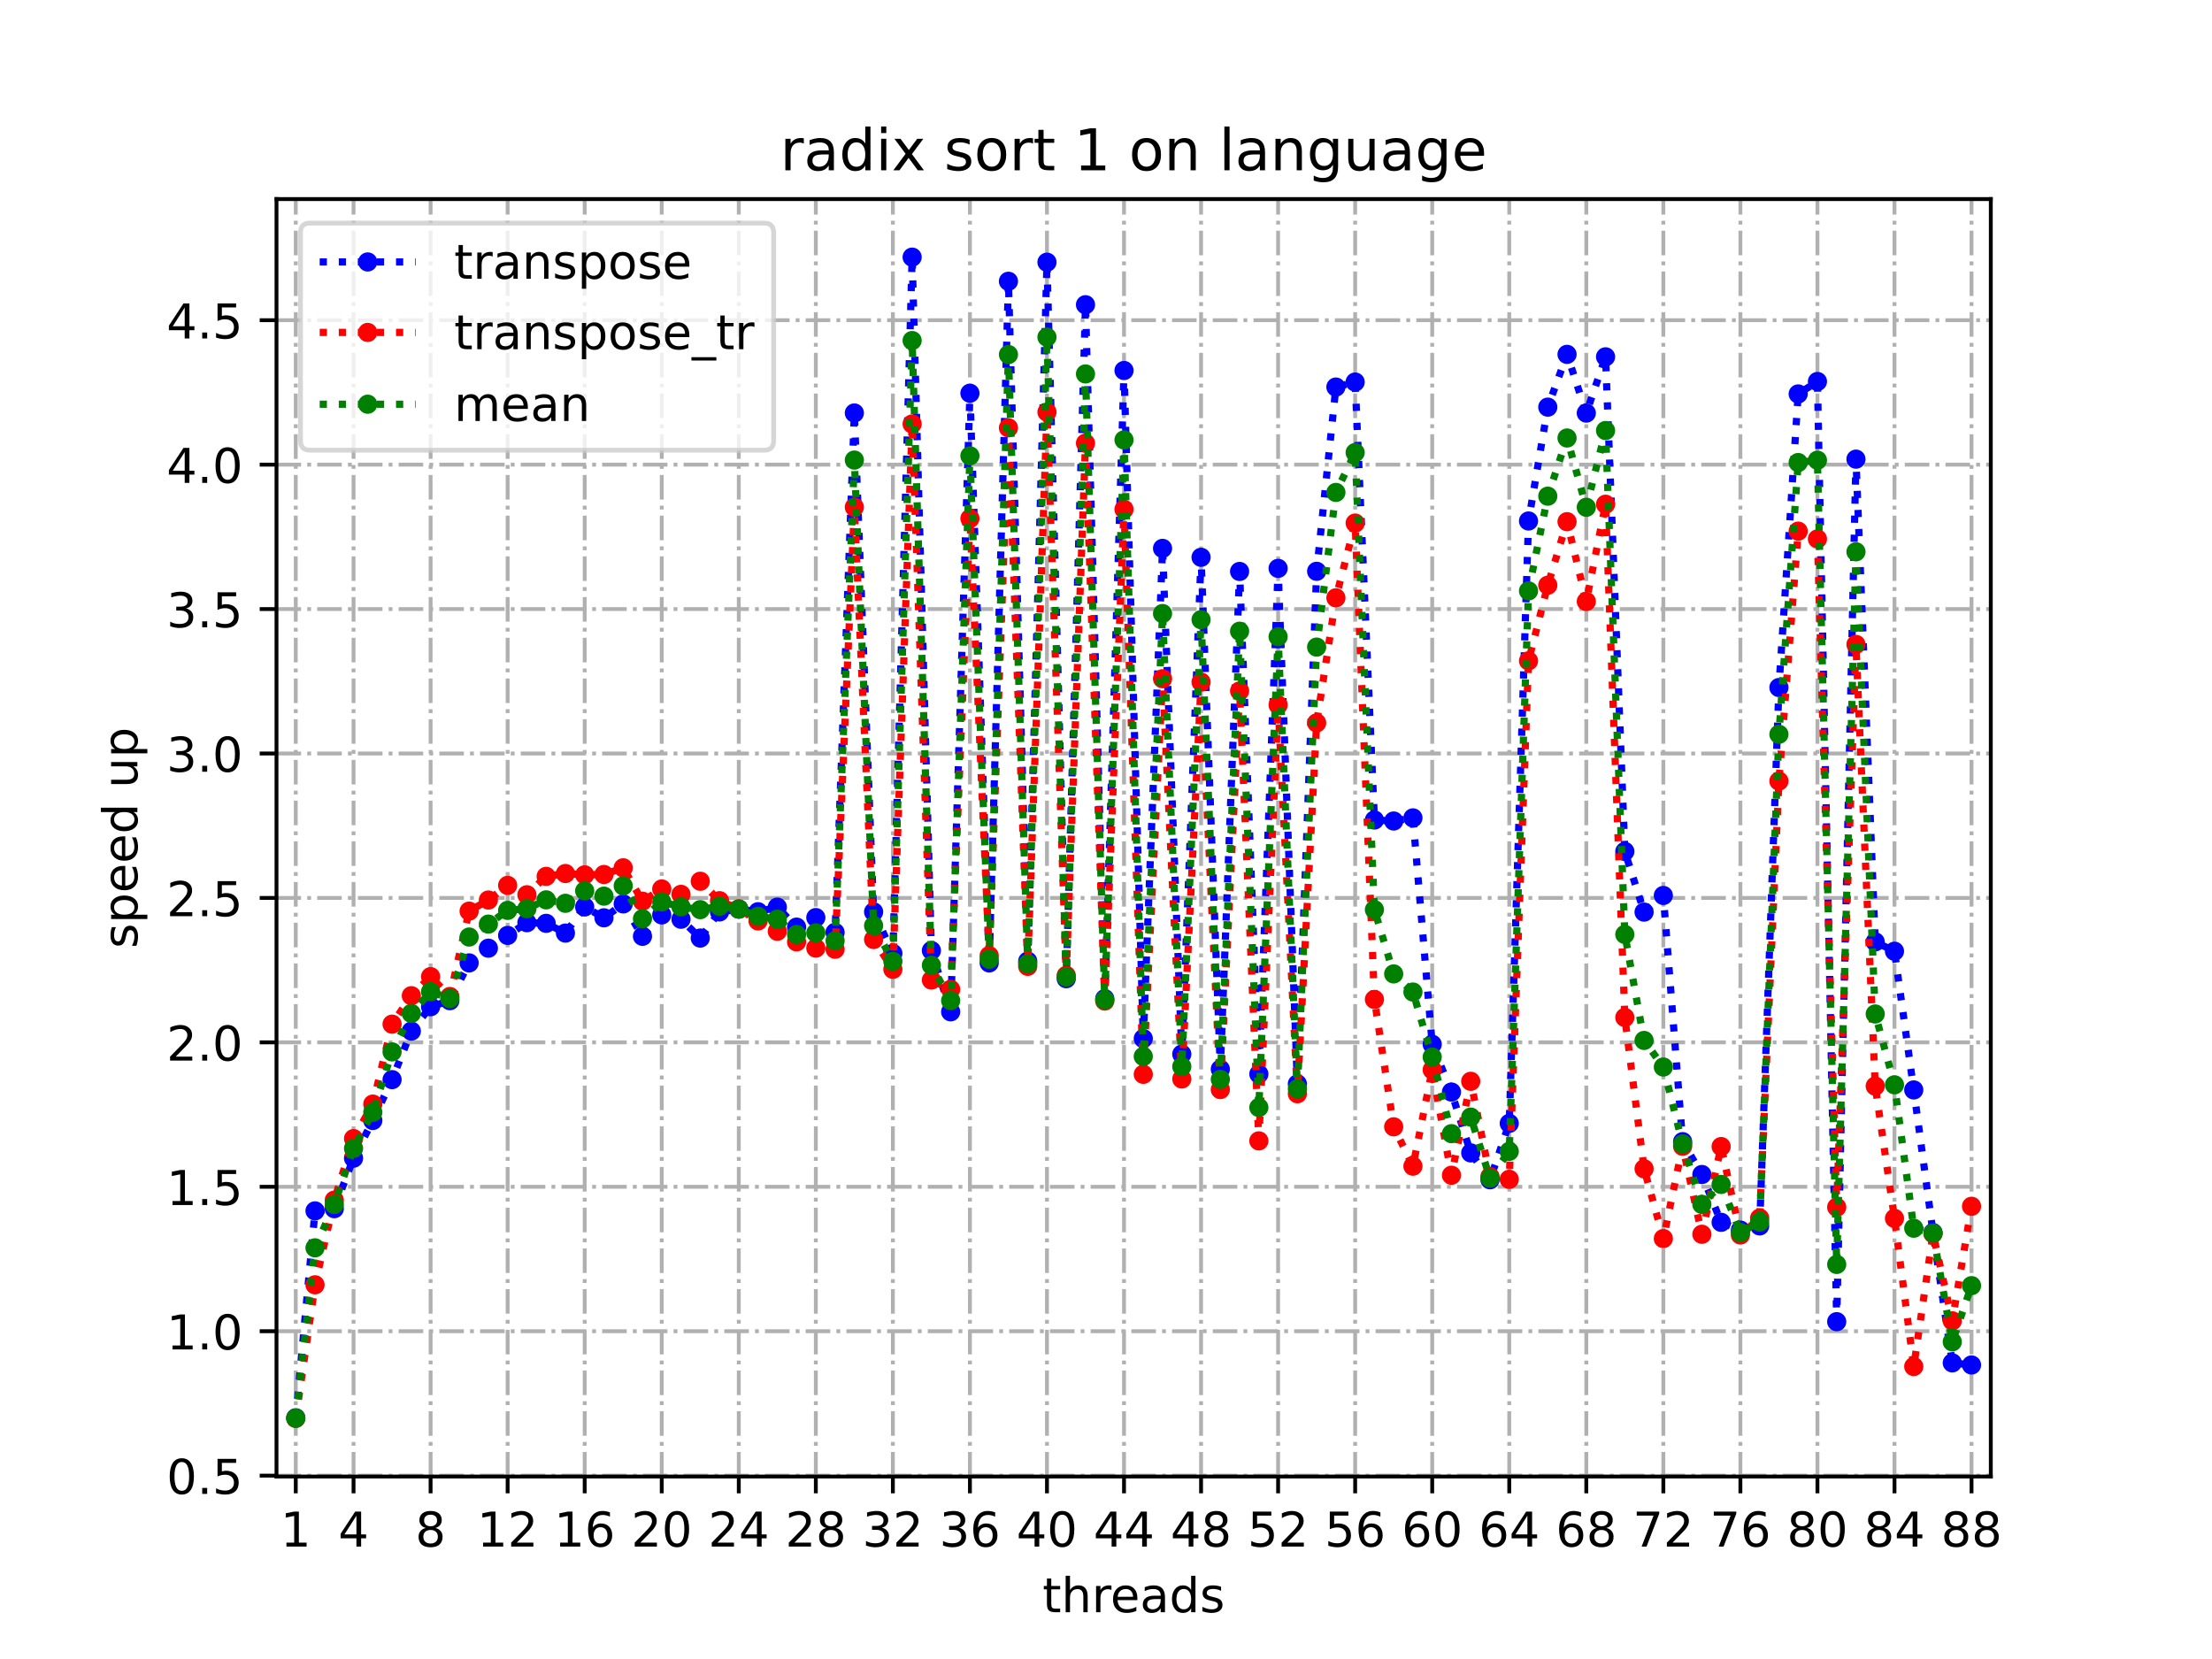 <?xml version="1.0" encoding="utf-8" standalone="no"?>
<!DOCTYPE svg PUBLIC "-//W3C//DTD SVG 1.1//EN"
  "http://www.w3.org/Graphics/SVG/1.1/DTD/svg11.dtd">
<!-- Created with matplotlib (https://matplotlib.org/) -->
<svg height="345.6pt" version="1.1" viewBox="0 0 460.8 345.6" width="460.8pt" xmlns="http://www.w3.org/2000/svg" xmlns:xlink="http://www.w3.org/1999/xlink">
 <defs>
  <style type="text/css">
*{stroke-linecap:butt;stroke-linejoin:round;}
  </style>
 </defs>
 <g id="figure_1">
  <g id="patch_1">
   <path d="M 0 345.6 
L 460.8 345.6 
L 460.8 0 
L 0 0 
z
" style="fill:#ffffff;"/>
  </g>
  <g id="axes_1">
   <g id="patch_2">
    <path d="M 57.6 307.584 
L 414.72 307.584 
L 414.72 41.472 
L 57.6 41.472 
z
" style="fill:#ffffff;"/>
   </g>
   <g id="matplotlib.axis_1">
    <g id="xtick_1">
     <g id="line2d_1">
      <path clip-path="url(#p75215df940)" d="M 61.613 307.584 
L 61.613 41.472 
" style="fill:none;stroke:#b0b0b0;stroke-dasharray:5.12,1.28,0.8,1.28;stroke-dashoffset:0;stroke-width:0.8;"/>
     </g>
     <g id="line2d_2">
      <defs>
       <path d="M 0 0 
L 0 3.5 
" id="mf7babd814f" style="stroke:#000000;stroke-width:0.8;"/>
      </defs>
      <g>
       <use style="stroke:#000000;stroke-width:0.8;" x="61.613" xlink:href="#mf7babd814f" y="307.584"/>
      </g>
     </g>
     <g id="text_1">
      <!-- 1 -->
      <defs>
       <path d="M 12.406 8.297 
L 28.516 8.297 
L 28.516 63.922 
L 10.984 60.406 
L 10.984 69.391 
L 28.422 72.906 
L 38.281 72.906 
L 38.281 8.297 
L 54.391 8.297 
L 54.391 0 
L 12.406 0 
z
" id="DejaVuSans-49"/>
      </defs>
      <g transform="translate(58.431 322.182)scale(0.1 -0.1)">
       <use xlink:href="#DejaVuSans-49"/>
      </g>
     </g>
    </g>
    <g id="xtick_2">
     <g id="line2d_3">
      <path clip-path="url(#p75215df940)" d="M 73.65 307.584 
L 73.65 41.472 
" style="fill:none;stroke:#b0b0b0;stroke-dasharray:5.12,1.28,0.8,1.28;stroke-dashoffset:0;stroke-width:0.8;"/>
     </g>
     <g id="line2d_4">
      <g>
       <use style="stroke:#000000;stroke-width:0.8;" x="73.65" xlink:href="#mf7babd814f" y="307.584"/>
      </g>
     </g>
     <g id="text_2">
      <!-- 4 -->
      <defs>
       <path d="M 37.797 64.312 
L 12.891 25.391 
L 37.797 25.391 
z
M 35.203 72.906 
L 47.609 72.906 
L 47.609 25.391 
L 58.016 25.391 
L 58.016 17.188 
L 47.609 17.188 
L 47.609 0 
L 37.797 0 
L 37.797 17.188 
L 4.891 17.188 
L 4.891 26.703 
z
" id="DejaVuSans-52"/>
      </defs>
      <g transform="translate(70.469 322.182)scale(0.1 -0.1)">
       <use xlink:href="#DejaVuSans-52"/>
      </g>
     </g>
    </g>
    <g id="xtick_3">
     <g id="line2d_5">
      <path clip-path="url(#p75215df940)" d="M 89.701 307.584 
L 89.701 41.472 
" style="fill:none;stroke:#b0b0b0;stroke-dasharray:5.12,1.28,0.8,1.28;stroke-dashoffset:0;stroke-width:0.8;"/>
     </g>
     <g id="line2d_6">
      <g>
       <use style="stroke:#000000;stroke-width:0.8;" x="89.701" xlink:href="#mf7babd814f" y="307.584"/>
      </g>
     </g>
     <g id="text_3">
      <!-- 8 -->
      <defs>
       <path d="M 31.781 34.625 
Q 24.75 34.625 20.719 30.859 
Q 16.703 27.094 16.703 20.516 
Q 16.703 13.922 20.719 10.156 
Q 24.75 6.391 31.781 6.391 
Q 38.812 6.391 42.859 10.172 
Q 46.922 13.969 46.922 20.516 
Q 46.922 27.094 42.891 30.859 
Q 38.875 34.625 31.781 34.625 
z
M 21.922 38.812 
Q 15.578 40.375 12.031 44.719 
Q 8.5 49.078 8.5 55.328 
Q 8.5 64.062 14.719 69.141 
Q 20.953 74.219 31.781 74.219 
Q 42.672 74.219 48.875 69.141 
Q 55.078 64.062 55.078 55.328 
Q 55.078 49.078 51.531 44.719 
Q 48 40.375 41.703 38.812 
Q 48.828 37.156 52.797 32.312 
Q 56.781 27.484 56.781 20.516 
Q 56.781 9.906 50.312 4.234 
Q 43.844 -1.422 31.781 -1.422 
Q 19.734 -1.422 13.25 4.234 
Q 6.781 9.906 6.781 20.516 
Q 6.781 27.484 10.781 32.312 
Q 14.797 37.156 21.922 38.812 
z
M 18.312 54.391 
Q 18.312 48.734 21.844 45.562 
Q 25.391 42.391 31.781 42.391 
Q 38.141 42.391 41.719 45.562 
Q 45.312 48.734 45.312 54.391 
Q 45.312 60.062 41.719 63.234 
Q 38.141 66.406 31.781 66.406 
Q 25.391 66.406 21.844 63.234 
Q 18.312 60.062 18.312 54.391 
z
" id="DejaVuSans-56"/>
      </defs>
      <g transform="translate(86.519 322.182)scale(0.1 -0.1)">
       <use xlink:href="#DejaVuSans-56"/>
      </g>
     </g>
    </g>
    <g id="xtick_4">
     <g id="line2d_7">
      <path clip-path="url(#p75215df940)" d="M 105.751 307.584 
L 105.751 41.472 
" style="fill:none;stroke:#b0b0b0;stroke-dasharray:5.12,1.28,0.8,1.28;stroke-dashoffset:0;stroke-width:0.8;"/>
     </g>
     <g id="line2d_8">
      <g>
       <use style="stroke:#000000;stroke-width:0.8;" x="105.751" xlink:href="#mf7babd814f" y="307.584"/>
      </g>
     </g>
     <g id="text_4">
      <!-- 12 -->
      <defs>
       <path d="M 19.188 8.297 
L 53.609 8.297 
L 53.609 0 
L 7.328 0 
L 7.328 8.297 
Q 12.938 14.109 22.625 23.891 
Q 32.328 33.688 34.812 36.531 
Q 39.547 41.844 41.422 45.531 
Q 43.312 49.219 43.312 52.781 
Q 43.312 58.594 39.234 62.25 
Q 35.156 65.922 28.609 65.922 
Q 23.969 65.922 18.812 64.312 
Q 13.672 62.703 7.812 59.422 
L 7.812 69.391 
Q 13.766 71.781 18.938 73 
Q 24.125 74.219 28.422 74.219 
Q 39.75 74.219 46.484 68.547 
Q 53.219 62.891 53.219 53.422 
Q 53.219 48.922 51.531 44.891 
Q 49.859 40.875 45.406 35.406 
Q 44.188 33.984 37.641 27.219 
Q 31.109 20.453 19.188 8.297 
z
" id="DejaVuSans-50"/>
      </defs>
      <g transform="translate(99.389 322.182)scale(0.1 -0.1)">
       <use xlink:href="#DejaVuSans-49"/>
       <use x="63.623" xlink:href="#DejaVuSans-50"/>
      </g>
     </g>
    </g>
    <g id="xtick_5">
     <g id="line2d_9">
      <path clip-path="url(#p75215df940)" d="M 121.801 307.584 
L 121.801 41.472 
" style="fill:none;stroke:#b0b0b0;stroke-dasharray:5.12,1.28,0.8,1.28;stroke-dashoffset:0;stroke-width:0.8;"/>
     </g>
     <g id="line2d_10">
      <g>
       <use style="stroke:#000000;stroke-width:0.8;" x="121.801" xlink:href="#mf7babd814f" y="307.584"/>
      </g>
     </g>
     <g id="text_5">
      <!-- 16 -->
      <defs>
       <path d="M 33.016 40.375 
Q 26.375 40.375 22.484 35.828 
Q 18.609 31.297 18.609 23.391 
Q 18.609 15.531 22.484 10.953 
Q 26.375 6.391 33.016 6.391 
Q 39.656 6.391 43.531 10.953 
Q 47.406 15.531 47.406 23.391 
Q 47.406 31.297 43.531 35.828 
Q 39.656 40.375 33.016 40.375 
z
M 52.594 71.297 
L 52.594 62.312 
Q 48.875 64.062 45.094 64.984 
Q 41.312 65.922 37.594 65.922 
Q 27.828 65.922 22.672 59.328 
Q 17.531 52.734 16.797 39.406 
Q 19.672 43.656 24.016 45.922 
Q 28.375 48.188 33.594 48.188 
Q 44.578 48.188 50.953 41.516 
Q 57.328 34.859 57.328 23.391 
Q 57.328 12.156 50.688 5.359 
Q 44.047 -1.422 33.016 -1.422 
Q 20.359 -1.422 13.672 8.266 
Q 6.984 17.969 6.984 36.375 
Q 6.984 53.656 15.188 63.938 
Q 23.391 74.219 37.203 74.219 
Q 40.922 74.219 44.703 73.484 
Q 48.484 72.75 52.594 71.297 
z
" id="DejaVuSans-54"/>
      </defs>
      <g transform="translate(115.439 322.182)scale(0.1 -0.1)">
       <use xlink:href="#DejaVuSans-49"/>
       <use x="63.623" xlink:href="#DejaVuSans-54"/>
      </g>
     </g>
    </g>
    <g id="xtick_6">
     <g id="line2d_11">
      <path clip-path="url(#p75215df940)" d="M 137.852 307.584 
L 137.852 41.472 
" style="fill:none;stroke:#b0b0b0;stroke-dasharray:5.12,1.28,0.8,1.28;stroke-dashoffset:0;stroke-width:0.8;"/>
     </g>
     <g id="line2d_12">
      <g>
       <use style="stroke:#000000;stroke-width:0.8;" x="137.852" xlink:href="#mf7babd814f" y="307.584"/>
      </g>
     </g>
     <g id="text_6">
      <!-- 20 -->
      <defs>
       <path d="M 31.781 66.406 
Q 24.172 66.406 20.328 58.906 
Q 16.5 51.422 16.5 36.375 
Q 16.5 21.391 20.328 13.891 
Q 24.172 6.391 31.781 6.391 
Q 39.453 6.391 43.281 13.891 
Q 47.125 21.391 47.125 36.375 
Q 47.125 51.422 43.281 58.906 
Q 39.453 66.406 31.781 66.406 
z
M 31.781 74.219 
Q 44.047 74.219 50.516 64.516 
Q 56.984 54.828 56.984 36.375 
Q 56.984 17.969 50.516 8.266 
Q 44.047 -1.422 31.781 -1.422 
Q 19.531 -1.422 13.062 8.266 
Q 6.594 17.969 6.594 36.375 
Q 6.594 54.828 13.062 64.516 
Q 19.531 74.219 31.781 74.219 
z
" id="DejaVuSans-48"/>
      </defs>
      <g transform="translate(131.489 322.182)scale(0.1 -0.1)">
       <use xlink:href="#DejaVuSans-50"/>
       <use x="63.623" xlink:href="#DejaVuSans-48"/>
      </g>
     </g>
    </g>
    <g id="xtick_7">
     <g id="line2d_13">
      <path clip-path="url(#p75215df940)" d="M 153.902 307.584 
L 153.902 41.472 
" style="fill:none;stroke:#b0b0b0;stroke-dasharray:5.12,1.28,0.8,1.28;stroke-dashoffset:0;stroke-width:0.8;"/>
     </g>
     <g id="line2d_14">
      <g>
       <use style="stroke:#000000;stroke-width:0.8;" x="153.902" xlink:href="#mf7babd814f" y="307.584"/>
      </g>
     </g>
     <g id="text_7">
      <!-- 24 -->
      <g transform="translate(147.54 322.182)scale(0.1 -0.1)">
       <use xlink:href="#DejaVuSans-50"/>
       <use x="63.623" xlink:href="#DejaVuSans-52"/>
      </g>
     </g>
    </g>
    <g id="xtick_8">
     <g id="line2d_15">
      <path clip-path="url(#p75215df940)" d="M 169.952 307.584 
L 169.952 41.472 
" style="fill:none;stroke:#b0b0b0;stroke-dasharray:5.12,1.28,0.8,1.28;stroke-dashoffset:0;stroke-width:0.8;"/>
     </g>
     <g id="line2d_16">
      <g>
       <use style="stroke:#000000;stroke-width:0.8;" x="169.952" xlink:href="#mf7babd814f" y="307.584"/>
      </g>
     </g>
     <g id="text_8">
      <!-- 28 -->
      <g transform="translate(163.59 322.182)scale(0.1 -0.1)">
       <use xlink:href="#DejaVuSans-50"/>
       <use x="63.623" xlink:href="#DejaVuSans-56"/>
      </g>
     </g>
    </g>
    <g id="xtick_9">
     <g id="line2d_17">
      <path clip-path="url(#p75215df940)" d="M 186.003 307.584 
L 186.003 41.472 
" style="fill:none;stroke:#b0b0b0;stroke-dasharray:5.12,1.28,0.8,1.28;stroke-dashoffset:0;stroke-width:0.8;"/>
     </g>
     <g id="line2d_18">
      <g>
       <use style="stroke:#000000;stroke-width:0.8;" x="186.003" xlink:href="#mf7babd814f" y="307.584"/>
      </g>
     </g>
     <g id="text_9">
      <!-- 32 -->
      <defs>
       <path d="M 40.578 39.312 
Q 47.656 37.797 51.625 33 
Q 55.609 28.219 55.609 21.188 
Q 55.609 10.406 48.188 4.484 
Q 40.766 -1.422 27.094 -1.422 
Q 22.516 -1.422 17.656 -0.516 
Q 12.797 0.391 7.625 2.203 
L 7.625 11.719 
Q 11.719 9.328 16.594 8.109 
Q 21.484 6.891 26.812 6.891 
Q 36.078 6.891 40.938 10.547 
Q 45.797 14.203 45.797 21.188 
Q 45.797 27.641 41.281 31.266 
Q 36.766 34.906 28.719 34.906 
L 20.219 34.906 
L 20.219 43.016 
L 29.109 43.016 
Q 36.375 43.016 40.234 45.922 
Q 44.094 48.828 44.094 54.297 
Q 44.094 59.906 40.109 62.906 
Q 36.141 65.922 28.719 65.922 
Q 24.656 65.922 20.016 65.031 
Q 15.375 64.156 9.812 62.312 
L 9.812 71.094 
Q 15.438 72.656 20.344 73.438 
Q 25.25 74.219 29.594 74.219 
Q 40.828 74.219 47.359 69.109 
Q 53.906 64.016 53.906 55.328 
Q 53.906 49.266 50.438 45.094 
Q 46.969 40.922 40.578 39.312 
z
" id="DejaVuSans-51"/>
      </defs>
      <g transform="translate(179.64 322.182)scale(0.1 -0.1)">
       <use xlink:href="#DejaVuSans-51"/>
       <use x="63.623" xlink:href="#DejaVuSans-50"/>
      </g>
     </g>
    </g>
    <g id="xtick_10">
     <g id="line2d_19">
      <path clip-path="url(#p75215df940)" d="M 202.053 307.584 
L 202.053 41.472 
" style="fill:none;stroke:#b0b0b0;stroke-dasharray:5.12,1.28,0.8,1.28;stroke-dashoffset:0;stroke-width:0.8;"/>
     </g>
     <g id="line2d_20">
      <g>
       <use style="stroke:#000000;stroke-width:0.8;" x="202.053" xlink:href="#mf7babd814f" y="307.584"/>
      </g>
     </g>
     <g id="text_10">
      <!-- 36 -->
      <g transform="translate(195.691 322.182)scale(0.1 -0.1)">
       <use xlink:href="#DejaVuSans-51"/>
       <use x="63.623" xlink:href="#DejaVuSans-54"/>
      </g>
     </g>
    </g>
    <g id="xtick_11">
     <g id="line2d_21">
      <path clip-path="url(#p75215df940)" d="M 218.103 307.584 
L 218.103 41.472 
" style="fill:none;stroke:#b0b0b0;stroke-dasharray:5.12,1.28,0.8,1.28;stroke-dashoffset:0;stroke-width:0.8;"/>
     </g>
     <g id="line2d_22">
      <g>
       <use style="stroke:#000000;stroke-width:0.8;" x="218.103" xlink:href="#mf7babd814f" y="307.584"/>
      </g>
     </g>
     <g id="text_11">
      <!-- 40 -->
      <g transform="translate(211.741 322.182)scale(0.1 -0.1)">
       <use xlink:href="#DejaVuSans-52"/>
       <use x="63.623" xlink:href="#DejaVuSans-48"/>
      </g>
     </g>
    </g>
    <g id="xtick_12">
     <g id="line2d_23">
      <path clip-path="url(#p75215df940)" d="M 234.154 307.584 
L 234.154 41.472 
" style="fill:none;stroke:#b0b0b0;stroke-dasharray:5.12,1.28,0.8,1.28;stroke-dashoffset:0;stroke-width:0.8;"/>
     </g>
     <g id="line2d_24">
      <g>
       <use style="stroke:#000000;stroke-width:0.8;" x="234.154" xlink:href="#mf7babd814f" y="307.584"/>
      </g>
     </g>
     <g id="text_12">
      <!-- 44 -->
      <g transform="translate(227.791 322.182)scale(0.1 -0.1)">
       <use xlink:href="#DejaVuSans-52"/>
       <use x="63.623" xlink:href="#DejaVuSans-52"/>
      </g>
     </g>
    </g>
    <g id="xtick_13">
     <g id="line2d_25">
      <path clip-path="url(#p75215df940)" d="M 250.204 307.584 
L 250.204 41.472 
" style="fill:none;stroke:#b0b0b0;stroke-dasharray:5.12,1.28,0.8,1.28;stroke-dashoffset:0;stroke-width:0.8;"/>
     </g>
     <g id="line2d_26">
      <g>
       <use style="stroke:#000000;stroke-width:0.8;" x="250.204" xlink:href="#mf7babd814f" y="307.584"/>
      </g>
     </g>
     <g id="text_13">
      <!-- 48 -->
      <g transform="translate(243.842 322.182)scale(0.1 -0.1)">
       <use xlink:href="#DejaVuSans-52"/>
       <use x="63.623" xlink:href="#DejaVuSans-56"/>
      </g>
     </g>
    </g>
    <g id="xtick_14">
     <g id="line2d_27">
      <path clip-path="url(#p75215df940)" d="M 266.254 307.584 
L 266.254 41.472 
" style="fill:none;stroke:#b0b0b0;stroke-dasharray:5.12,1.28,0.8,1.28;stroke-dashoffset:0;stroke-width:0.8;"/>
     </g>
     <g id="line2d_28">
      <g>
       <use style="stroke:#000000;stroke-width:0.8;" x="266.254" xlink:href="#mf7babd814f" y="307.584"/>
      </g>
     </g>
     <g id="text_14">
      <!-- 52 -->
      <defs>
       <path d="M 10.797 72.906 
L 49.516 72.906 
L 49.516 64.594 
L 19.828 64.594 
L 19.828 46.734 
Q 21.969 47.469 24.109 47.828 
Q 26.266 48.188 28.422 48.188 
Q 40.625 48.188 47.75 41.5 
Q 54.891 34.812 54.891 23.391 
Q 54.891 11.625 47.562 5.094 
Q 40.234 -1.422 26.906 -1.422 
Q 22.312 -1.422 17.547 -0.641 
Q 12.797 0.141 7.719 1.703 
L 7.719 11.625 
Q 12.109 9.234 16.797 8.062 
Q 21.484 6.891 26.703 6.891 
Q 35.156 6.891 40.078 11.328 
Q 45.016 15.766 45.016 23.391 
Q 45.016 31 40.078 35.438 
Q 35.156 39.891 26.703 39.891 
Q 22.75 39.891 18.812 39.016 
Q 14.891 38.141 10.797 36.281 
z
" id="DejaVuSans-53"/>
      </defs>
      <g transform="translate(259.892 322.182)scale(0.1 -0.1)">
       <use xlink:href="#DejaVuSans-53"/>
       <use x="63.623" xlink:href="#DejaVuSans-50"/>
      </g>
     </g>
    </g>
    <g id="xtick_15">
     <g id="line2d_29">
      <path clip-path="url(#p75215df940)" d="M 282.305 307.584 
L 282.305 41.472 
" style="fill:none;stroke:#b0b0b0;stroke-dasharray:5.12,1.28,0.8,1.28;stroke-dashoffset:0;stroke-width:0.8;"/>
     </g>
     <g id="line2d_30">
      <g>
       <use style="stroke:#000000;stroke-width:0.8;" x="282.305" xlink:href="#mf7babd814f" y="307.584"/>
      </g>
     </g>
     <g id="text_15">
      <!-- 56 -->
      <g transform="translate(275.942 322.182)scale(0.1 -0.1)">
       <use xlink:href="#DejaVuSans-53"/>
       <use x="63.623" xlink:href="#DejaVuSans-54"/>
      </g>
     </g>
    </g>
    <g id="xtick_16">
     <g id="line2d_31">
      <path clip-path="url(#p75215df940)" d="M 298.355 307.584 
L 298.355 41.472 
" style="fill:none;stroke:#b0b0b0;stroke-dasharray:5.12,1.28,0.8,1.28;stroke-dashoffset:0;stroke-width:0.8;"/>
     </g>
     <g id="line2d_32">
      <g>
       <use style="stroke:#000000;stroke-width:0.8;" x="298.355" xlink:href="#mf7babd814f" y="307.584"/>
      </g>
     </g>
     <g id="text_16">
      <!-- 60 -->
      <g transform="translate(291.993 322.182)scale(0.1 -0.1)">
       <use xlink:href="#DejaVuSans-54"/>
       <use x="63.623" xlink:href="#DejaVuSans-48"/>
      </g>
     </g>
    </g>
    <g id="xtick_17">
     <g id="line2d_33">
      <path clip-path="url(#p75215df940)" d="M 314.405 307.584 
L 314.405 41.472 
" style="fill:none;stroke:#b0b0b0;stroke-dasharray:5.12,1.28,0.8,1.28;stroke-dashoffset:0;stroke-width:0.8;"/>
     </g>
     <g id="line2d_34">
      <g>
       <use style="stroke:#000000;stroke-width:0.8;" x="314.405" xlink:href="#mf7babd814f" y="307.584"/>
      </g>
     </g>
     <g id="text_17">
      <!-- 64 -->
      <g transform="translate(308.043 322.182)scale(0.1 -0.1)">
       <use xlink:href="#DejaVuSans-54"/>
       <use x="63.623" xlink:href="#DejaVuSans-52"/>
      </g>
     </g>
    </g>
    <g id="xtick_18">
     <g id="line2d_35">
      <path clip-path="url(#p75215df940)" d="M 330.456 307.584 
L 330.456 41.472 
" style="fill:none;stroke:#b0b0b0;stroke-dasharray:5.12,1.28,0.8,1.28;stroke-dashoffset:0;stroke-width:0.8;"/>
     </g>
     <g id="line2d_36">
      <g>
       <use style="stroke:#000000;stroke-width:0.8;" x="330.456" xlink:href="#mf7babd814f" y="307.584"/>
      </g>
     </g>
     <g id="text_18">
      <!-- 68 -->
      <g transform="translate(324.093 322.182)scale(0.1 -0.1)">
       <use xlink:href="#DejaVuSans-54"/>
       <use x="63.623" xlink:href="#DejaVuSans-56"/>
      </g>
     </g>
    </g>
    <g id="xtick_19">
     <g id="line2d_37">
      <path clip-path="url(#p75215df940)" d="M 346.506 307.584 
L 346.506 41.472 
" style="fill:none;stroke:#b0b0b0;stroke-dasharray:5.12,1.28,0.8,1.28;stroke-dashoffset:0;stroke-width:0.8;"/>
     </g>
     <g id="line2d_38">
      <g>
       <use style="stroke:#000000;stroke-width:0.8;" x="346.506" xlink:href="#mf7babd814f" y="307.584"/>
      </g>
     </g>
     <g id="text_19">
      <!-- 72 -->
      <defs>
       <path d="M 8.203 72.906 
L 55.078 72.906 
L 55.078 68.703 
L 28.609 0 
L 18.312 0 
L 43.219 64.594 
L 8.203 64.594 
z
" id="DejaVuSans-55"/>
      </defs>
      <g transform="translate(340.144 322.182)scale(0.1 -0.1)">
       <use xlink:href="#DejaVuSans-55"/>
       <use x="63.623" xlink:href="#DejaVuSans-50"/>
      </g>
     </g>
    </g>
    <g id="xtick_20">
     <g id="line2d_39">
      <path clip-path="url(#p75215df940)" d="M 362.556 307.584 
L 362.556 41.472 
" style="fill:none;stroke:#b0b0b0;stroke-dasharray:5.12,1.28,0.8,1.28;stroke-dashoffset:0;stroke-width:0.8;"/>
     </g>
     <g id="line2d_40">
      <g>
       <use style="stroke:#000000;stroke-width:0.8;" x="362.556" xlink:href="#mf7babd814f" y="307.584"/>
      </g>
     </g>
     <g id="text_20">
      <!-- 76 -->
      <g transform="translate(356.194 322.182)scale(0.1 -0.1)">
       <use xlink:href="#DejaVuSans-55"/>
       <use x="63.623" xlink:href="#DejaVuSans-54"/>
      </g>
     </g>
    </g>
    <g id="xtick_21">
     <g id="line2d_41">
      <path clip-path="url(#p75215df940)" d="M 378.607 307.584 
L 378.607 41.472 
" style="fill:none;stroke:#b0b0b0;stroke-dasharray:5.12,1.28,0.8,1.28;stroke-dashoffset:0;stroke-width:0.8;"/>
     </g>
     <g id="line2d_42">
      <g>
       <use style="stroke:#000000;stroke-width:0.8;" x="378.607" xlink:href="#mf7babd814f" y="307.584"/>
      </g>
     </g>
     <g id="text_21">
      <!-- 80 -->
      <g transform="translate(372.244 322.182)scale(0.1 -0.1)">
       <use xlink:href="#DejaVuSans-56"/>
       <use x="63.623" xlink:href="#DejaVuSans-48"/>
      </g>
     </g>
    </g>
    <g id="xtick_22">
     <g id="line2d_43">
      <path clip-path="url(#p75215df940)" d="M 394.657 307.584 
L 394.657 41.472 
" style="fill:none;stroke:#b0b0b0;stroke-dasharray:5.12,1.28,0.8,1.28;stroke-dashoffset:0;stroke-width:0.8;"/>
     </g>
     <g id="line2d_44">
      <g>
       <use style="stroke:#000000;stroke-width:0.8;" x="394.657" xlink:href="#mf7babd814f" y="307.584"/>
      </g>
     </g>
     <g id="text_22">
      <!-- 84 -->
      <g transform="translate(388.295 322.182)scale(0.1 -0.1)">
       <use xlink:href="#DejaVuSans-56"/>
       <use x="63.623" xlink:href="#DejaVuSans-52"/>
      </g>
     </g>
    </g>
    <g id="xtick_23">
     <g id="line2d_45">
      <path clip-path="url(#p75215df940)" d="M 410.707 307.584 
L 410.707 41.472 
" style="fill:none;stroke:#b0b0b0;stroke-dasharray:5.12,1.28,0.8,1.28;stroke-dashoffset:0;stroke-width:0.8;"/>
     </g>
     <g id="line2d_46">
      <g>
       <use style="stroke:#000000;stroke-width:0.8;" x="410.707" xlink:href="#mf7babd814f" y="307.584"/>
      </g>
     </g>
     <g id="text_23">
      <!-- 88 -->
      <g transform="translate(404.345 322.182)scale(0.1 -0.1)">
       <use xlink:href="#DejaVuSans-56"/>
       <use x="63.623" xlink:href="#DejaVuSans-56"/>
      </g>
     </g>
    </g>
    <g id="text_24">
     <!-- threads -->
     <defs>
      <path d="M 18.312 70.219 
L 18.312 54.688 
L 36.812 54.688 
L 36.812 47.703 
L 18.312 47.703 
L 18.312 18.016 
Q 18.312 11.328 20.141 9.422 
Q 21.969 7.516 27.594 7.516 
L 36.812 7.516 
L 36.812 0 
L 27.594 0 
Q 17.188 0 13.234 3.875 
Q 9.281 7.766 9.281 18.016 
L 9.281 47.703 
L 2.688 47.703 
L 2.688 54.688 
L 9.281 54.688 
L 9.281 70.219 
z
" id="DejaVuSans-116"/>
      <path d="M 54.891 33.016 
L 54.891 0 
L 45.906 0 
L 45.906 32.719 
Q 45.906 40.484 42.875 44.328 
Q 39.844 48.188 33.797 48.188 
Q 26.516 48.188 22.312 43.547 
Q 18.109 38.922 18.109 30.906 
L 18.109 0 
L 9.078 0 
L 9.078 75.984 
L 18.109 75.984 
L 18.109 46.188 
Q 21.344 51.125 25.703 53.562 
Q 30.078 56 35.797 56 
Q 45.219 56 50.047 50.172 
Q 54.891 44.344 54.891 33.016 
z
" id="DejaVuSans-104"/>
      <path d="M 41.109 46.297 
Q 39.594 47.172 37.812 47.578 
Q 36.031 48 33.891 48 
Q 26.266 48 22.188 43.047 
Q 18.109 38.094 18.109 28.812 
L 18.109 0 
L 9.078 0 
L 9.078 54.688 
L 18.109 54.688 
L 18.109 46.188 
Q 20.953 51.172 25.484 53.578 
Q 30.031 56 36.531 56 
Q 37.453 56 38.578 55.875 
Q 39.703 55.766 41.062 55.516 
z
" id="DejaVuSans-114"/>
      <path d="M 56.203 29.594 
L 56.203 25.203 
L 14.891 25.203 
Q 15.484 15.922 20.484 11.062 
Q 25.484 6.203 34.422 6.203 
Q 39.594 6.203 44.453 7.469 
Q 49.312 8.734 54.109 11.281 
L 54.109 2.781 
Q 49.266 0.734 44.188 -0.344 
Q 39.109 -1.422 33.891 -1.422 
Q 20.797 -1.422 13.156 6.188 
Q 5.516 13.812 5.516 26.812 
Q 5.516 40.234 12.766 48.109 
Q 20.016 56 32.328 56 
Q 43.359 56 49.781 48.891 
Q 56.203 41.797 56.203 29.594 
z
M 47.219 32.234 
Q 47.125 39.594 43.094 43.984 
Q 39.062 48.391 32.422 48.391 
Q 24.906 48.391 20.391 44.141 
Q 15.875 39.891 15.188 32.172 
z
" id="DejaVuSans-101"/>
      <path d="M 34.281 27.484 
Q 23.391 27.484 19.188 25 
Q 14.984 22.516 14.984 16.5 
Q 14.984 11.719 18.141 8.906 
Q 21.297 6.109 26.703 6.109 
Q 34.188 6.109 38.703 11.406 
Q 43.219 16.703 43.219 25.484 
L 43.219 27.484 
z
M 52.203 31.203 
L 52.203 0 
L 43.219 0 
L 43.219 8.297 
Q 40.141 3.328 35.547 0.953 
Q 30.953 -1.422 24.312 -1.422 
Q 15.922 -1.422 10.953 3.297 
Q 6 8.016 6 15.922 
Q 6 25.141 12.172 29.828 
Q 18.359 34.516 30.609 34.516 
L 43.219 34.516 
L 43.219 35.406 
Q 43.219 41.609 39.141 45 
Q 35.062 48.391 27.688 48.391 
Q 23 48.391 18.547 47.266 
Q 14.109 46.141 10.016 43.891 
L 10.016 52.203 
Q 14.938 54.109 19.578 55.047 
Q 24.219 56 28.609 56 
Q 40.484 56 46.344 49.844 
Q 52.203 43.703 52.203 31.203 
z
" id="DejaVuSans-97"/>
      <path d="M 45.406 46.391 
L 45.406 75.984 
L 54.391 75.984 
L 54.391 0 
L 45.406 0 
L 45.406 8.203 
Q 42.578 3.328 38.25 0.953 
Q 33.938 -1.422 27.875 -1.422 
Q 17.969 -1.422 11.734 6.484 
Q 5.516 14.406 5.516 27.297 
Q 5.516 40.188 11.734 48.094 
Q 17.969 56 27.875 56 
Q 33.938 56 38.25 53.625 
Q 42.578 51.266 45.406 46.391 
z
M 14.797 27.297 
Q 14.797 17.391 18.875 11.75 
Q 22.953 6.109 30.078 6.109 
Q 37.203 6.109 41.297 11.75 
Q 45.406 17.391 45.406 27.297 
Q 45.406 37.203 41.297 42.844 
Q 37.203 48.484 30.078 48.484 
Q 22.953 48.484 18.875 42.844 
Q 14.797 37.203 14.797 27.297 
z
" id="DejaVuSans-100"/>
      <path d="M 44.281 53.078 
L 44.281 44.578 
Q 40.484 46.531 36.375 47.5 
Q 32.281 48.484 27.875 48.484 
Q 21.188 48.484 17.844 46.438 
Q 14.5 44.391 14.5 40.281 
Q 14.5 37.156 16.891 35.375 
Q 19.281 33.594 26.516 31.984 
L 29.594 31.297 
Q 39.156 29.25 43.188 25.516 
Q 47.219 21.781 47.219 15.094 
Q 47.219 7.469 41.188 3.016 
Q 35.156 -1.422 24.609 -1.422 
Q 20.219 -1.422 15.453 -0.562 
Q 10.688 0.297 5.422 2 
L 5.422 11.281 
Q 10.406 8.688 15.234 7.391 
Q 20.062 6.109 24.812 6.109 
Q 31.156 6.109 34.562 8.281 
Q 37.984 10.453 37.984 14.406 
Q 37.984 18.062 35.516 20.016 
Q 33.062 21.969 24.703 23.781 
L 21.578 24.516 
Q 13.234 26.266 9.516 29.906 
Q 5.812 33.547 5.812 39.891 
Q 5.812 47.609 11.281 51.797 
Q 16.75 56 26.812 56 
Q 31.781 56 36.172 55.266 
Q 40.578 54.547 44.281 53.078 
z
" id="DejaVuSans-115"/>
     </defs>
     <g transform="translate(217.169 335.861)scale(0.1 -0.1)">
      <use xlink:href="#DejaVuSans-116"/>
      <use x="39.209" xlink:href="#DejaVuSans-104"/>
      <use x="102.588" xlink:href="#DejaVuSans-114"/>
      <use x="141.451" xlink:href="#DejaVuSans-101"/>
      <use x="202.975" xlink:href="#DejaVuSans-97"/>
      <use x="264.254" xlink:href="#DejaVuSans-100"/>
      <use x="327.73" xlink:href="#DejaVuSans-115"/>
     </g>
    </g>
   </g>
   <g id="matplotlib.axis_2">
    <g id="ytick_1">
     <g id="line2d_47">
      <path clip-path="url(#p75215df940)" d="M 57.6 307.403 
L 414.72 307.403 
" style="fill:none;stroke:#b0b0b0;stroke-dasharray:5.12,1.28,0.8,1.28;stroke-dashoffset:0;stroke-width:0.8;"/>
     </g>
     <g id="line2d_48">
      <defs>
       <path d="M 0 0 
L -3.5 0 
" id="m4df38e5a25" style="stroke:#000000;stroke-width:0.8;"/>
      </defs>
      <g>
       <use style="stroke:#000000;stroke-width:0.8;" x="57.6" xlink:href="#m4df38e5a25" y="307.403"/>
      </g>
     </g>
     <g id="text_25">
      <!-- 0.5 -->
      <defs>
       <path d="M 10.688 12.406 
L 21 12.406 
L 21 0 
L 10.688 0 
z
" id="DejaVuSans-46"/>
      </defs>
      <g transform="translate(34.697 311.202)scale(0.1 -0.1)">
       <use xlink:href="#DejaVuSans-48"/>
       <use x="63.623" xlink:href="#DejaVuSans-46"/>
       <use x="95.41" xlink:href="#DejaVuSans-53"/>
      </g>
     </g>
    </g>
    <g id="ytick_2">
     <g id="line2d_49">
      <path clip-path="url(#p75215df940)" d="M 57.6 277.316 
L 414.72 277.316 
" style="fill:none;stroke:#b0b0b0;stroke-dasharray:5.12,1.28,0.8,1.28;stroke-dashoffset:0;stroke-width:0.8;"/>
     </g>
     <g id="line2d_50">
      <g>
       <use style="stroke:#000000;stroke-width:0.8;" x="57.6" xlink:href="#m4df38e5a25" y="277.316"/>
      </g>
     </g>
     <g id="text_26">
      <!-- 1.0 -->
      <g transform="translate(34.697 281.115)scale(0.1 -0.1)">
       <use xlink:href="#DejaVuSans-49"/>
       <use x="63.623" xlink:href="#DejaVuSans-46"/>
       <use x="95.41" xlink:href="#DejaVuSans-48"/>
      </g>
     </g>
    </g>
    <g id="ytick_3">
     <g id="line2d_51">
      <path clip-path="url(#p75215df940)" d="M 57.6 247.229 
L 414.72 247.229 
" style="fill:none;stroke:#b0b0b0;stroke-dasharray:5.12,1.28,0.8,1.28;stroke-dashoffset:0;stroke-width:0.8;"/>
     </g>
     <g id="line2d_52">
      <g>
       <use style="stroke:#000000;stroke-width:0.8;" x="57.6" xlink:href="#m4df38e5a25" y="247.229"/>
      </g>
     </g>
     <g id="text_27">
      <!-- 1.5 -->
      <g transform="translate(34.697 251.028)scale(0.1 -0.1)">
       <use xlink:href="#DejaVuSans-49"/>
       <use x="63.623" xlink:href="#DejaVuSans-46"/>
       <use x="95.41" xlink:href="#DejaVuSans-53"/>
      </g>
     </g>
    </g>
    <g id="ytick_4">
     <g id="line2d_53">
      <path clip-path="url(#p75215df940)" d="M 57.6 217.142 
L 414.72 217.142 
" style="fill:none;stroke:#b0b0b0;stroke-dasharray:5.12,1.28,0.8,1.28;stroke-dashoffset:0;stroke-width:0.8;"/>
     </g>
     <g id="line2d_54">
      <g>
       <use style="stroke:#000000;stroke-width:0.8;" x="57.6" xlink:href="#m4df38e5a25" y="217.142"/>
      </g>
     </g>
     <g id="text_28">
      <!-- 2.0 -->
      <g transform="translate(34.697 220.941)scale(0.1 -0.1)">
       <use xlink:href="#DejaVuSans-50"/>
       <use x="63.623" xlink:href="#DejaVuSans-46"/>
       <use x="95.41" xlink:href="#DejaVuSans-48"/>
      </g>
     </g>
    </g>
    <g id="ytick_5">
     <g id="line2d_55">
      <path clip-path="url(#p75215df940)" d="M 57.6 187.054 
L 414.72 187.054 
" style="fill:none;stroke:#b0b0b0;stroke-dasharray:5.12,1.28,0.8,1.28;stroke-dashoffset:0;stroke-width:0.8;"/>
     </g>
     <g id="line2d_56">
      <g>
       <use style="stroke:#000000;stroke-width:0.8;" x="57.6" xlink:href="#m4df38e5a25" y="187.054"/>
      </g>
     </g>
     <g id="text_29">
      <!-- 2.5 -->
      <g transform="translate(34.697 190.854)scale(0.1 -0.1)">
       <use xlink:href="#DejaVuSans-50"/>
       <use x="63.623" xlink:href="#DejaVuSans-46"/>
       <use x="95.41" xlink:href="#DejaVuSans-53"/>
      </g>
     </g>
    </g>
    <g id="ytick_6">
     <g id="line2d_57">
      <path clip-path="url(#p75215df940)" d="M 57.6 156.967 
L 414.72 156.967 
" style="fill:none;stroke:#b0b0b0;stroke-dasharray:5.12,1.28,0.8,1.28;stroke-dashoffset:0;stroke-width:0.8;"/>
     </g>
     <g id="line2d_58">
      <g>
       <use style="stroke:#000000;stroke-width:0.8;" x="57.6" xlink:href="#m4df38e5a25" y="156.967"/>
      </g>
     </g>
     <g id="text_30">
      <!-- 3.0 -->
      <g transform="translate(34.697 160.766)scale(0.1 -0.1)">
       <use xlink:href="#DejaVuSans-51"/>
       <use x="63.623" xlink:href="#DejaVuSans-46"/>
       <use x="95.41" xlink:href="#DejaVuSans-48"/>
      </g>
     </g>
    </g>
    <g id="ytick_7">
     <g id="line2d_59">
      <path clip-path="url(#p75215df940)" d="M 57.6 126.88 
L 414.72 126.88 
" style="fill:none;stroke:#b0b0b0;stroke-dasharray:5.12,1.28,0.8,1.28;stroke-dashoffset:0;stroke-width:0.8;"/>
     </g>
     <g id="line2d_60">
      <g>
       <use style="stroke:#000000;stroke-width:0.8;" x="57.6" xlink:href="#m4df38e5a25" y="126.88"/>
      </g>
     </g>
     <g id="text_31">
      <!-- 3.5 -->
      <g transform="translate(34.697 130.679)scale(0.1 -0.1)">
       <use xlink:href="#DejaVuSans-51"/>
       <use x="63.623" xlink:href="#DejaVuSans-46"/>
       <use x="95.41" xlink:href="#DejaVuSans-53"/>
      </g>
     </g>
    </g>
    <g id="ytick_8">
     <g id="line2d_61">
      <path clip-path="url(#p75215df940)" d="M 57.6 96.793 
L 414.72 96.793 
" style="fill:none;stroke:#b0b0b0;stroke-dasharray:5.12,1.28,0.8,1.28;stroke-dashoffset:0;stroke-width:0.8;"/>
     </g>
     <g id="line2d_62">
      <g>
       <use style="stroke:#000000;stroke-width:0.8;" x="57.6" xlink:href="#m4df38e5a25" y="96.793"/>
      </g>
     </g>
     <g id="text_32">
      <!-- 4.0 -->
      <g transform="translate(34.697 100.592)scale(0.1 -0.1)">
       <use xlink:href="#DejaVuSans-52"/>
       <use x="63.623" xlink:href="#DejaVuSans-46"/>
       <use x="95.41" xlink:href="#DejaVuSans-48"/>
      </g>
     </g>
    </g>
    <g id="ytick_9">
     <g id="line2d_63">
      <path clip-path="url(#p75215df940)" d="M 57.6 66.706 
L 414.72 66.706 
" style="fill:none;stroke:#b0b0b0;stroke-dasharray:5.12,1.28,0.8,1.28;stroke-dashoffset:0;stroke-width:0.8;"/>
     </g>
     <g id="line2d_64">
      <g>
       <use style="stroke:#000000;stroke-width:0.8;" x="57.6" xlink:href="#m4df38e5a25" y="66.706"/>
      </g>
     </g>
     <g id="text_33">
      <!-- 4.5 -->
      <g transform="translate(34.697 70.505)scale(0.1 -0.1)">
       <use xlink:href="#DejaVuSans-52"/>
       <use x="63.623" xlink:href="#DejaVuSans-46"/>
       <use x="95.41" xlink:href="#DejaVuSans-53"/>
      </g>
     </g>
    </g>
    <g id="text_34">
     <!-- speed up -->
     <defs>
      <path d="M 18.109 8.203 
L 18.109 -20.797 
L 9.078 -20.797 
L 9.078 54.688 
L 18.109 54.688 
L 18.109 46.391 
Q 20.953 51.266 25.266 53.625 
Q 29.594 56 35.594 56 
Q 45.562 56 51.781 48.094 
Q 58.016 40.188 58.016 27.297 
Q 58.016 14.406 51.781 6.484 
Q 45.562 -1.422 35.594 -1.422 
Q 29.594 -1.422 25.266 0.953 
Q 20.953 3.328 18.109 8.203 
z
M 48.688 27.297 
Q 48.688 37.203 44.609 42.844 
Q 40.531 48.484 33.406 48.484 
Q 26.266 48.484 22.188 42.844 
Q 18.109 37.203 18.109 27.297 
Q 18.109 17.391 22.188 11.75 
Q 26.266 6.109 33.406 6.109 
Q 40.531 6.109 44.609 11.75 
Q 48.688 17.391 48.688 27.297 
z
" id="DejaVuSans-112"/>
      <path id="DejaVuSans-32"/>
      <path d="M 8.5 21.578 
L 8.5 54.688 
L 17.484 54.688 
L 17.484 21.922 
Q 17.484 14.156 20.5 10.266 
Q 23.531 6.391 29.594 6.391 
Q 36.859 6.391 41.078 11.031 
Q 45.312 15.672 45.312 23.688 
L 45.312 54.688 
L 54.297 54.688 
L 54.297 0 
L 45.312 0 
L 45.312 8.406 
Q 42.047 3.422 37.719 1 
Q 33.406 -1.422 27.688 -1.422 
Q 18.266 -1.422 13.375 4.438 
Q 8.5 10.297 8.5 21.578 
z
M 31.109 56 
z
" id="DejaVuSans-117"/>
     </defs>
     <g transform="translate(28.617 197.566)rotate(-90)scale(0.1 -0.1)">
      <use xlink:href="#DejaVuSans-115"/>
      <use x="52.1" xlink:href="#DejaVuSans-112"/>
      <use x="115.576" xlink:href="#DejaVuSans-101"/>
      <use x="177.1" xlink:href="#DejaVuSans-101"/>
      <use x="238.623" xlink:href="#DejaVuSans-100"/>
      <use x="302.1" xlink:href="#DejaVuSans-32"/>
      <use x="333.887" xlink:href="#DejaVuSans-117"/>
      <use x="397.266" xlink:href="#DejaVuSans-112"/>
     </g>
    </g>
   </g>
   <g id="line2d_65">
    <path clip-path="url(#p75215df940)" d="M 61.613 295.348 
L 65.625 252.249 
L 69.638 251.79 
L 73.65 241.269 
L 77.663 233.42 
L 81.676 224.909 
L 85.688 214.8 
L 89.701 209.718 
L 93.713 208.459 
L 97.726 200.589 
L 101.738 197.525 
L 105.751 194.865 
L 109.764 192.211 
L 113.776 192.351 
L 117.789 194.379 
L 121.801 188.927 
L 125.814 191.196 
L 129.827 188.298 
L 133.839 195.051 
L 137.852 190.59 
L 141.864 191.497 
L 145.877 195.417 
L 149.889 189.966 
L 153.902 189.4 
L 157.915 189.931 
L 161.927 188.971 
L 165.94 193.135 
L 169.952 191.149 
L 173.965 194.24 
L 177.978 86.034 
L 181.99 189.96 
L 186.003 198.611 
L 190.015 53.568 
L 194.028 198.019 
L 198.04 210.782 
L 202.053 81.917 
L 206.066 200.59 
L 210.078 58.595 
L 214.091 200.226 
L 218.103 54.624 
L 222.116 203.879 
L 226.129 63.479 
L 230.141 208.043 
L 234.154 77.183 
L 238.166 216.353 
L 242.179 114.238 
L 246.191 219.595 
L 250.204 116.097 
L 254.217 222.727 
L 258.229 119.043 
L 262.242 223.744 
L 266.254 118.402 
L 270.267 225.797 
L 274.28 119.012 
L 278.292 80.628 
L 282.305 79.587 
L 286.317 170.819 
L 290.33 171.031 
L 294.342 170.382 
L 298.355 217.54 
L 302.368 227.496 
L 306.38 240.169 
L 310.393 245.772 
L 314.405 234.019 
L 318.418 108.532 
L 322.431 84.814 
L 326.443 73.819 
L 330.456 86.054 
L 334.468 74.333 
L 338.481 177.369 
L 342.493 190.009 
L 346.506 186.544 
L 350.519 237.828 
L 354.531 244.67 
L 358.544 254.632 
L 362.556 256.256 
L 366.569 255.382 
L 370.582 143.224 
L 374.594 82.064 
L 378.607 79.473 
L 382.619 275.329 
L 386.632 95.648 
L 390.644 196.208 
L 394.657 198.16 
L 398.67 227.053 
L 402.682 256.771 
L 406.695 283.91 
L 410.707 284.351 
" style="fill:none;stroke:#0000ff;stroke-dasharray:1.5,2.475;stroke-dashoffset:0;stroke-width:1.5;"/>
    <defs>
     <path d="M 0 1.5 
C 0.398 1.5 0.779 1.342 1.061 1.061 
C 1.342 0.779 1.5 0.398 1.5 0 
C 1.5 -0.398 1.342 -0.779 1.061 -1.061 
C 0.779 -1.342 0.398 -1.5 0 -1.5 
C -0.398 -1.5 -0.779 -1.342 -1.061 -1.061 
C -1.342 -0.779 -1.5 -0.398 -1.5 0 
C -1.5 0.398 -1.342 0.779 -1.061 1.061 
C -0.779 1.342 -0.398 1.5 0 1.5 
z
" id="meb304402eb" style="stroke:#0000ff;"/>
    </defs>
    <g clip-path="url(#p75215df940)">
     <use style="fill:#0000ff;stroke:#0000ff;" x="61.613" xlink:href="#meb304402eb" y="295.348"/>
     <use style="fill:#0000ff;stroke:#0000ff;" x="65.625" xlink:href="#meb304402eb" y="252.249"/>
     <use style="fill:#0000ff;stroke:#0000ff;" x="69.638" xlink:href="#meb304402eb" y="251.79"/>
     <use style="fill:#0000ff;stroke:#0000ff;" x="73.65" xlink:href="#meb304402eb" y="241.269"/>
     <use style="fill:#0000ff;stroke:#0000ff;" x="77.663" xlink:href="#meb304402eb" y="233.42"/>
     <use style="fill:#0000ff;stroke:#0000ff;" x="81.676" xlink:href="#meb304402eb" y="224.909"/>
     <use style="fill:#0000ff;stroke:#0000ff;" x="85.688" xlink:href="#meb304402eb" y="214.8"/>
     <use style="fill:#0000ff;stroke:#0000ff;" x="89.701" xlink:href="#meb304402eb" y="209.718"/>
     <use style="fill:#0000ff;stroke:#0000ff;" x="93.713" xlink:href="#meb304402eb" y="208.459"/>
     <use style="fill:#0000ff;stroke:#0000ff;" x="97.726" xlink:href="#meb304402eb" y="200.589"/>
     <use style="fill:#0000ff;stroke:#0000ff;" x="101.738" xlink:href="#meb304402eb" y="197.525"/>
     <use style="fill:#0000ff;stroke:#0000ff;" x="105.751" xlink:href="#meb304402eb" y="194.865"/>
     <use style="fill:#0000ff;stroke:#0000ff;" x="109.764" xlink:href="#meb304402eb" y="192.211"/>
     <use style="fill:#0000ff;stroke:#0000ff;" x="113.776" xlink:href="#meb304402eb" y="192.351"/>
     <use style="fill:#0000ff;stroke:#0000ff;" x="117.789" xlink:href="#meb304402eb" y="194.379"/>
     <use style="fill:#0000ff;stroke:#0000ff;" x="121.801" xlink:href="#meb304402eb" y="188.927"/>
     <use style="fill:#0000ff;stroke:#0000ff;" x="125.814" xlink:href="#meb304402eb" y="191.196"/>
     <use style="fill:#0000ff;stroke:#0000ff;" x="129.827" xlink:href="#meb304402eb" y="188.298"/>
     <use style="fill:#0000ff;stroke:#0000ff;" x="133.839" xlink:href="#meb304402eb" y="195.051"/>
     <use style="fill:#0000ff;stroke:#0000ff;" x="137.852" xlink:href="#meb304402eb" y="190.59"/>
     <use style="fill:#0000ff;stroke:#0000ff;" x="141.864" xlink:href="#meb304402eb" y="191.497"/>
     <use style="fill:#0000ff;stroke:#0000ff;" x="145.877" xlink:href="#meb304402eb" y="195.417"/>
     <use style="fill:#0000ff;stroke:#0000ff;" x="149.889" xlink:href="#meb304402eb" y="189.966"/>
     <use style="fill:#0000ff;stroke:#0000ff;" x="153.902" xlink:href="#meb304402eb" y="189.4"/>
     <use style="fill:#0000ff;stroke:#0000ff;" x="157.915" xlink:href="#meb304402eb" y="189.931"/>
     <use style="fill:#0000ff;stroke:#0000ff;" x="161.927" xlink:href="#meb304402eb" y="188.971"/>
     <use style="fill:#0000ff;stroke:#0000ff;" x="165.94" xlink:href="#meb304402eb" y="193.135"/>
     <use style="fill:#0000ff;stroke:#0000ff;" x="169.952" xlink:href="#meb304402eb" y="191.149"/>
     <use style="fill:#0000ff;stroke:#0000ff;" x="173.965" xlink:href="#meb304402eb" y="194.24"/>
     <use style="fill:#0000ff;stroke:#0000ff;" x="177.978" xlink:href="#meb304402eb" y="86.034"/>
     <use style="fill:#0000ff;stroke:#0000ff;" x="181.99" xlink:href="#meb304402eb" y="189.96"/>
     <use style="fill:#0000ff;stroke:#0000ff;" x="186.003" xlink:href="#meb304402eb" y="198.611"/>
     <use style="fill:#0000ff;stroke:#0000ff;" x="190.015" xlink:href="#meb304402eb" y="53.568"/>
     <use style="fill:#0000ff;stroke:#0000ff;" x="194.028" xlink:href="#meb304402eb" y="198.019"/>
     <use style="fill:#0000ff;stroke:#0000ff;" x="198.04" xlink:href="#meb304402eb" y="210.782"/>
     <use style="fill:#0000ff;stroke:#0000ff;" x="202.053" xlink:href="#meb304402eb" y="81.917"/>
     <use style="fill:#0000ff;stroke:#0000ff;" x="206.066" xlink:href="#meb304402eb" y="200.59"/>
     <use style="fill:#0000ff;stroke:#0000ff;" x="210.078" xlink:href="#meb304402eb" y="58.595"/>
     <use style="fill:#0000ff;stroke:#0000ff;" x="214.091" xlink:href="#meb304402eb" y="200.226"/>
     <use style="fill:#0000ff;stroke:#0000ff;" x="218.103" xlink:href="#meb304402eb" y="54.624"/>
     <use style="fill:#0000ff;stroke:#0000ff;" x="222.116" xlink:href="#meb304402eb" y="203.879"/>
     <use style="fill:#0000ff;stroke:#0000ff;" x="226.129" xlink:href="#meb304402eb" y="63.479"/>
     <use style="fill:#0000ff;stroke:#0000ff;" x="230.141" xlink:href="#meb304402eb" y="208.043"/>
     <use style="fill:#0000ff;stroke:#0000ff;" x="234.154" xlink:href="#meb304402eb" y="77.183"/>
     <use style="fill:#0000ff;stroke:#0000ff;" x="238.166" xlink:href="#meb304402eb" y="216.353"/>
     <use style="fill:#0000ff;stroke:#0000ff;" x="242.179" xlink:href="#meb304402eb" y="114.238"/>
     <use style="fill:#0000ff;stroke:#0000ff;" x="246.191" xlink:href="#meb304402eb" y="219.595"/>
     <use style="fill:#0000ff;stroke:#0000ff;" x="250.204" xlink:href="#meb304402eb" y="116.097"/>
     <use style="fill:#0000ff;stroke:#0000ff;" x="254.217" xlink:href="#meb304402eb" y="222.727"/>
     <use style="fill:#0000ff;stroke:#0000ff;" x="258.229" xlink:href="#meb304402eb" y="119.043"/>
     <use style="fill:#0000ff;stroke:#0000ff;" x="262.242" xlink:href="#meb304402eb" y="223.744"/>
     <use style="fill:#0000ff;stroke:#0000ff;" x="266.254" xlink:href="#meb304402eb" y="118.402"/>
     <use style="fill:#0000ff;stroke:#0000ff;" x="270.267" xlink:href="#meb304402eb" y="225.797"/>
     <use style="fill:#0000ff;stroke:#0000ff;" x="274.28" xlink:href="#meb304402eb" y="119.012"/>
     <use style="fill:#0000ff;stroke:#0000ff;" x="278.292" xlink:href="#meb304402eb" y="80.628"/>
     <use style="fill:#0000ff;stroke:#0000ff;" x="282.305" xlink:href="#meb304402eb" y="79.587"/>
     <use style="fill:#0000ff;stroke:#0000ff;" x="286.317" xlink:href="#meb304402eb" y="170.819"/>
     <use style="fill:#0000ff;stroke:#0000ff;" x="290.33" xlink:href="#meb304402eb" y="171.031"/>
     <use style="fill:#0000ff;stroke:#0000ff;" x="294.342" xlink:href="#meb304402eb" y="170.382"/>
     <use style="fill:#0000ff;stroke:#0000ff;" x="298.355" xlink:href="#meb304402eb" y="217.54"/>
     <use style="fill:#0000ff;stroke:#0000ff;" x="302.368" xlink:href="#meb304402eb" y="227.496"/>
     <use style="fill:#0000ff;stroke:#0000ff;" x="306.38" xlink:href="#meb304402eb" y="240.169"/>
     <use style="fill:#0000ff;stroke:#0000ff;" x="310.393" xlink:href="#meb304402eb" y="245.772"/>
     <use style="fill:#0000ff;stroke:#0000ff;" x="314.405" xlink:href="#meb304402eb" y="234.019"/>
     <use style="fill:#0000ff;stroke:#0000ff;" x="318.418" xlink:href="#meb304402eb" y="108.532"/>
     <use style="fill:#0000ff;stroke:#0000ff;" x="322.431" xlink:href="#meb304402eb" y="84.814"/>
     <use style="fill:#0000ff;stroke:#0000ff;" x="326.443" xlink:href="#meb304402eb" y="73.819"/>
     <use style="fill:#0000ff;stroke:#0000ff;" x="330.456" xlink:href="#meb304402eb" y="86.054"/>
     <use style="fill:#0000ff;stroke:#0000ff;" x="334.468" xlink:href="#meb304402eb" y="74.333"/>
     <use style="fill:#0000ff;stroke:#0000ff;" x="338.481" xlink:href="#meb304402eb" y="177.369"/>
     <use style="fill:#0000ff;stroke:#0000ff;" x="342.493" xlink:href="#meb304402eb" y="190.009"/>
     <use style="fill:#0000ff;stroke:#0000ff;" x="346.506" xlink:href="#meb304402eb" y="186.544"/>
     <use style="fill:#0000ff;stroke:#0000ff;" x="350.519" xlink:href="#meb304402eb" y="237.828"/>
     <use style="fill:#0000ff;stroke:#0000ff;" x="354.531" xlink:href="#meb304402eb" y="244.67"/>
     <use style="fill:#0000ff;stroke:#0000ff;" x="358.544" xlink:href="#meb304402eb" y="254.632"/>
     <use style="fill:#0000ff;stroke:#0000ff;" x="362.556" xlink:href="#meb304402eb" y="256.256"/>
     <use style="fill:#0000ff;stroke:#0000ff;" x="366.569" xlink:href="#meb304402eb" y="255.382"/>
     <use style="fill:#0000ff;stroke:#0000ff;" x="370.582" xlink:href="#meb304402eb" y="143.224"/>
     <use style="fill:#0000ff;stroke:#0000ff;" x="374.594" xlink:href="#meb304402eb" y="82.064"/>
     <use style="fill:#0000ff;stroke:#0000ff;" x="378.607" xlink:href="#meb304402eb" y="79.473"/>
     <use style="fill:#0000ff;stroke:#0000ff;" x="382.619" xlink:href="#meb304402eb" y="275.329"/>
     <use style="fill:#0000ff;stroke:#0000ff;" x="386.632" xlink:href="#meb304402eb" y="95.648"/>
     <use style="fill:#0000ff;stroke:#0000ff;" x="390.644" xlink:href="#meb304402eb" y="196.208"/>
     <use style="fill:#0000ff;stroke:#0000ff;" x="394.657" xlink:href="#meb304402eb" y="198.16"/>
     <use style="fill:#0000ff;stroke:#0000ff;" x="398.67" xlink:href="#meb304402eb" y="227.053"/>
     <use style="fill:#0000ff;stroke:#0000ff;" x="402.682" xlink:href="#meb304402eb" y="256.771"/>
     <use style="fill:#0000ff;stroke:#0000ff;" x="406.695" xlink:href="#meb304402eb" y="283.91"/>
     <use style="fill:#0000ff;stroke:#0000ff;" x="410.707" xlink:href="#meb304402eb" y="284.351"/>
    </g>
   </g>
   <g id="line2d_66">
    <path clip-path="url(#p75215df940)" d="M 61.613 295.488 
L 65.625 267.647 
L 69.638 250.017 
L 73.65 237.192 
L 77.663 230.002 
L 81.676 213.349 
L 85.688 207.423 
L 89.701 203.449 
L 93.713 207.591 
L 97.726 189.809 
L 101.738 187.49 
L 105.751 184.441 
L 109.764 186.394 
L 113.776 182.563 
L 117.789 181.971 
L 121.801 182.246 
L 125.814 182.174 
L 129.827 180.781 
L 133.839 187.736 
L 137.852 185.19 
L 141.864 186.312 
L 145.877 183.581 
L 149.889 187.631 
L 153.902 189.344 
L 157.915 191.847 
L 161.927 193.999 
L 165.94 196.207 
L 169.952 197.511 
L 173.965 197.741 
L 177.978 105.648 
L 181.99 195.714 
L 186.003 201.925 
L 190.015 88.318 
L 194.028 204.16 
L 198.04 206.106 
L 202.053 108.006 
L 206.066 199.071 
L 210.078 89.123 
L 214.091 201.306 
L 218.103 85.844 
L 222.116 203.195 
L 226.129 92.321 
L 230.141 208.535 
L 234.154 106.102 
L 238.166 223.799 
L 242.179 141.391 
L 246.191 224.767 
L 250.204 142.088 
L 254.217 226.976 
L 258.229 143.945 
L 262.242 237.665 
L 266.254 146.859 
L 270.267 227.846 
L 274.28 150.589 
L 278.292 124.536 
L 282.305 108.964 
L 286.317 208.198 
L 290.33 234.737 
L 294.342 242.937 
L 298.355 222.86 
L 302.368 244.825 
L 306.38 225.255 
L 310.393 245.104 
L 314.405 245.674 
L 318.418 137.669 
L 322.431 121.916 
L 326.443 108.674 
L 330.456 125.295 
L 334.468 105.043 
L 338.481 211.952 
L 342.493 243.478 
L 346.506 258.018 
L 350.519 238.789 
L 354.531 257.119 
L 358.544 238.848 
L 362.556 257.268 
L 366.569 253.749 
L 370.582 162.711 
L 374.594 110.651 
L 378.607 112.271 
L 382.619 251.48 
L 386.632 134.248 
L 390.644 226.256 
L 394.657 253.813 
L 398.67 284.672 
L 402.682 256.996 
L 406.695 275.155 
L 410.707 251.293 
" style="fill:none;stroke:#ff0000;stroke-dasharray:1.5,2.475;stroke-dashoffset:0;stroke-width:1.5;"/>
    <defs>
     <path d="M 0 1.5 
C 0.398 1.5 0.779 1.342 1.061 1.061 
C 1.342 0.779 1.5 0.398 1.5 0 
C 1.5 -0.398 1.342 -0.779 1.061 -1.061 
C 0.779 -1.342 0.398 -1.5 0 -1.5 
C -0.398 -1.5 -0.779 -1.342 -1.061 -1.061 
C -1.342 -0.779 -1.5 -0.398 -1.5 0 
C -1.5 0.398 -1.342 0.779 -1.061 1.061 
C -0.779 1.342 -0.398 1.5 0 1.5 
z
" id="m0ad8400853" style="stroke:#ff0000;"/>
    </defs>
    <g clip-path="url(#p75215df940)">
     <use style="fill:#ff0000;stroke:#ff0000;" x="61.613" xlink:href="#m0ad8400853" y="295.488"/>
     <use style="fill:#ff0000;stroke:#ff0000;" x="65.625" xlink:href="#m0ad8400853" y="267.647"/>
     <use style="fill:#ff0000;stroke:#ff0000;" x="69.638" xlink:href="#m0ad8400853" y="250.017"/>
     <use style="fill:#ff0000;stroke:#ff0000;" x="73.65" xlink:href="#m0ad8400853" y="237.192"/>
     <use style="fill:#ff0000;stroke:#ff0000;" x="77.663" xlink:href="#m0ad8400853" y="230.002"/>
     <use style="fill:#ff0000;stroke:#ff0000;" x="81.676" xlink:href="#m0ad8400853" y="213.349"/>
     <use style="fill:#ff0000;stroke:#ff0000;" x="85.688" xlink:href="#m0ad8400853" y="207.423"/>
     <use style="fill:#ff0000;stroke:#ff0000;" x="89.701" xlink:href="#m0ad8400853" y="203.449"/>
     <use style="fill:#ff0000;stroke:#ff0000;" x="93.713" xlink:href="#m0ad8400853" y="207.591"/>
     <use style="fill:#ff0000;stroke:#ff0000;" x="97.726" xlink:href="#m0ad8400853" y="189.809"/>
     <use style="fill:#ff0000;stroke:#ff0000;" x="101.738" xlink:href="#m0ad8400853" y="187.49"/>
     <use style="fill:#ff0000;stroke:#ff0000;" x="105.751" xlink:href="#m0ad8400853" y="184.441"/>
     <use style="fill:#ff0000;stroke:#ff0000;" x="109.764" xlink:href="#m0ad8400853" y="186.394"/>
     <use style="fill:#ff0000;stroke:#ff0000;" x="113.776" xlink:href="#m0ad8400853" y="182.563"/>
     <use style="fill:#ff0000;stroke:#ff0000;" x="117.789" xlink:href="#m0ad8400853" y="181.971"/>
     <use style="fill:#ff0000;stroke:#ff0000;" x="121.801" xlink:href="#m0ad8400853" y="182.246"/>
     <use style="fill:#ff0000;stroke:#ff0000;" x="125.814" xlink:href="#m0ad8400853" y="182.174"/>
     <use style="fill:#ff0000;stroke:#ff0000;" x="129.827" xlink:href="#m0ad8400853" y="180.781"/>
     <use style="fill:#ff0000;stroke:#ff0000;" x="133.839" xlink:href="#m0ad8400853" y="187.736"/>
     <use style="fill:#ff0000;stroke:#ff0000;" x="137.852" xlink:href="#m0ad8400853" y="185.19"/>
     <use style="fill:#ff0000;stroke:#ff0000;" x="141.864" xlink:href="#m0ad8400853" y="186.312"/>
     <use style="fill:#ff0000;stroke:#ff0000;" x="145.877" xlink:href="#m0ad8400853" y="183.581"/>
     <use style="fill:#ff0000;stroke:#ff0000;" x="149.889" xlink:href="#m0ad8400853" y="187.631"/>
     <use style="fill:#ff0000;stroke:#ff0000;" x="153.902" xlink:href="#m0ad8400853" y="189.344"/>
     <use style="fill:#ff0000;stroke:#ff0000;" x="157.915" xlink:href="#m0ad8400853" y="191.847"/>
     <use style="fill:#ff0000;stroke:#ff0000;" x="161.927" xlink:href="#m0ad8400853" y="193.999"/>
     <use style="fill:#ff0000;stroke:#ff0000;" x="165.94" xlink:href="#m0ad8400853" y="196.207"/>
     <use style="fill:#ff0000;stroke:#ff0000;" x="169.952" xlink:href="#m0ad8400853" y="197.511"/>
     <use style="fill:#ff0000;stroke:#ff0000;" x="173.965" xlink:href="#m0ad8400853" y="197.741"/>
     <use style="fill:#ff0000;stroke:#ff0000;" x="177.978" xlink:href="#m0ad8400853" y="105.648"/>
     <use style="fill:#ff0000;stroke:#ff0000;" x="181.99" xlink:href="#m0ad8400853" y="195.714"/>
     <use style="fill:#ff0000;stroke:#ff0000;" x="186.003" xlink:href="#m0ad8400853" y="201.925"/>
     <use style="fill:#ff0000;stroke:#ff0000;" x="190.015" xlink:href="#m0ad8400853" y="88.318"/>
     <use style="fill:#ff0000;stroke:#ff0000;" x="194.028" xlink:href="#m0ad8400853" y="204.16"/>
     <use style="fill:#ff0000;stroke:#ff0000;" x="198.04" xlink:href="#m0ad8400853" y="206.106"/>
     <use style="fill:#ff0000;stroke:#ff0000;" x="202.053" xlink:href="#m0ad8400853" y="108.006"/>
     <use style="fill:#ff0000;stroke:#ff0000;" x="206.066" xlink:href="#m0ad8400853" y="199.071"/>
     <use style="fill:#ff0000;stroke:#ff0000;" x="210.078" xlink:href="#m0ad8400853" y="89.123"/>
     <use style="fill:#ff0000;stroke:#ff0000;" x="214.091" xlink:href="#m0ad8400853" y="201.306"/>
     <use style="fill:#ff0000;stroke:#ff0000;" x="218.103" xlink:href="#m0ad8400853" y="85.844"/>
     <use style="fill:#ff0000;stroke:#ff0000;" x="222.116" xlink:href="#m0ad8400853" y="203.195"/>
     <use style="fill:#ff0000;stroke:#ff0000;" x="226.129" xlink:href="#m0ad8400853" y="92.321"/>
     <use style="fill:#ff0000;stroke:#ff0000;" x="230.141" xlink:href="#m0ad8400853" y="208.535"/>
     <use style="fill:#ff0000;stroke:#ff0000;" x="234.154" xlink:href="#m0ad8400853" y="106.102"/>
     <use style="fill:#ff0000;stroke:#ff0000;" x="238.166" xlink:href="#m0ad8400853" y="223.799"/>
     <use style="fill:#ff0000;stroke:#ff0000;" x="242.179" xlink:href="#m0ad8400853" y="141.391"/>
     <use style="fill:#ff0000;stroke:#ff0000;" x="246.191" xlink:href="#m0ad8400853" y="224.767"/>
     <use style="fill:#ff0000;stroke:#ff0000;" x="250.204" xlink:href="#m0ad8400853" y="142.088"/>
     <use style="fill:#ff0000;stroke:#ff0000;" x="254.217" xlink:href="#m0ad8400853" y="226.976"/>
     <use style="fill:#ff0000;stroke:#ff0000;" x="258.229" xlink:href="#m0ad8400853" y="143.945"/>
     <use style="fill:#ff0000;stroke:#ff0000;" x="262.242" xlink:href="#m0ad8400853" y="237.665"/>
     <use style="fill:#ff0000;stroke:#ff0000;" x="266.254" xlink:href="#m0ad8400853" y="146.859"/>
     <use style="fill:#ff0000;stroke:#ff0000;" x="270.267" xlink:href="#m0ad8400853" y="227.846"/>
     <use style="fill:#ff0000;stroke:#ff0000;" x="274.28" xlink:href="#m0ad8400853" y="150.589"/>
     <use style="fill:#ff0000;stroke:#ff0000;" x="278.292" xlink:href="#m0ad8400853" y="124.536"/>
     <use style="fill:#ff0000;stroke:#ff0000;" x="282.305" xlink:href="#m0ad8400853" y="108.964"/>
     <use style="fill:#ff0000;stroke:#ff0000;" x="286.317" xlink:href="#m0ad8400853" y="208.198"/>
     <use style="fill:#ff0000;stroke:#ff0000;" x="290.33" xlink:href="#m0ad8400853" y="234.737"/>
     <use style="fill:#ff0000;stroke:#ff0000;" x="294.342" xlink:href="#m0ad8400853" y="242.937"/>
     <use style="fill:#ff0000;stroke:#ff0000;" x="298.355" xlink:href="#m0ad8400853" y="222.86"/>
     <use style="fill:#ff0000;stroke:#ff0000;" x="302.368" xlink:href="#m0ad8400853" y="244.825"/>
     <use style="fill:#ff0000;stroke:#ff0000;" x="306.38" xlink:href="#m0ad8400853" y="225.255"/>
     <use style="fill:#ff0000;stroke:#ff0000;" x="310.393" xlink:href="#m0ad8400853" y="245.104"/>
     <use style="fill:#ff0000;stroke:#ff0000;" x="314.405" xlink:href="#m0ad8400853" y="245.674"/>
     <use style="fill:#ff0000;stroke:#ff0000;" x="318.418" xlink:href="#m0ad8400853" y="137.669"/>
     <use style="fill:#ff0000;stroke:#ff0000;" x="322.431" xlink:href="#m0ad8400853" y="121.916"/>
     <use style="fill:#ff0000;stroke:#ff0000;" x="326.443" xlink:href="#m0ad8400853" y="108.674"/>
     <use style="fill:#ff0000;stroke:#ff0000;" x="330.456" xlink:href="#m0ad8400853" y="125.295"/>
     <use style="fill:#ff0000;stroke:#ff0000;" x="334.468" xlink:href="#m0ad8400853" y="105.043"/>
     <use style="fill:#ff0000;stroke:#ff0000;" x="338.481" xlink:href="#m0ad8400853" y="211.952"/>
     <use style="fill:#ff0000;stroke:#ff0000;" x="342.493" xlink:href="#m0ad8400853" y="243.478"/>
     <use style="fill:#ff0000;stroke:#ff0000;" x="346.506" xlink:href="#m0ad8400853" y="258.018"/>
     <use style="fill:#ff0000;stroke:#ff0000;" x="350.519" xlink:href="#m0ad8400853" y="238.789"/>
     <use style="fill:#ff0000;stroke:#ff0000;" x="354.531" xlink:href="#m0ad8400853" y="257.119"/>
     <use style="fill:#ff0000;stroke:#ff0000;" x="358.544" xlink:href="#m0ad8400853" y="238.848"/>
     <use style="fill:#ff0000;stroke:#ff0000;" x="362.556" xlink:href="#m0ad8400853" y="257.268"/>
     <use style="fill:#ff0000;stroke:#ff0000;" x="366.569" xlink:href="#m0ad8400853" y="253.749"/>
     <use style="fill:#ff0000;stroke:#ff0000;" x="370.582" xlink:href="#m0ad8400853" y="162.711"/>
     <use style="fill:#ff0000;stroke:#ff0000;" x="374.594" xlink:href="#m0ad8400853" y="110.651"/>
     <use style="fill:#ff0000;stroke:#ff0000;" x="378.607" xlink:href="#m0ad8400853" y="112.271"/>
     <use style="fill:#ff0000;stroke:#ff0000;" x="382.619" xlink:href="#m0ad8400853" y="251.48"/>
     <use style="fill:#ff0000;stroke:#ff0000;" x="386.632" xlink:href="#m0ad8400853" y="134.248"/>
     <use style="fill:#ff0000;stroke:#ff0000;" x="390.644" xlink:href="#m0ad8400853" y="226.256"/>
     <use style="fill:#ff0000;stroke:#ff0000;" x="394.657" xlink:href="#m0ad8400853" y="253.813"/>
     <use style="fill:#ff0000;stroke:#ff0000;" x="398.67" xlink:href="#m0ad8400853" y="284.672"/>
     <use style="fill:#ff0000;stroke:#ff0000;" x="402.682" xlink:href="#m0ad8400853" y="256.996"/>
     <use style="fill:#ff0000;stroke:#ff0000;" x="406.695" xlink:href="#m0ad8400853" y="275.155"/>
     <use style="fill:#ff0000;stroke:#ff0000;" x="410.707" xlink:href="#m0ad8400853" y="251.293"/>
    </g>
   </g>
   <g id="line2d_67">
    <path clip-path="url(#p75215df940)" d="M 61.613 295.418 
L 65.625 259.948 
L 69.638 250.903 
L 73.65 239.23 
L 77.663 231.711 
L 81.676 219.129 
L 85.688 211.112 
L 89.701 206.584 
L 93.713 208.025 
L 97.726 195.199 
L 101.738 192.507 
L 105.751 189.653 
L 109.764 189.303 
L 113.776 187.457 
L 117.789 188.175 
L 121.801 185.587 
L 125.814 186.685 
L 129.827 184.539 
L 133.839 191.394 
L 137.852 187.89 
L 141.864 188.905 
L 145.877 189.499 
L 149.889 188.798 
L 153.902 189.372 
L 157.915 190.889 
L 161.927 191.485 
L 165.94 194.671 
L 169.952 194.33 
L 173.965 195.991 
L 177.978 95.841 
L 181.99 192.837 
L 186.003 200.268 
L 190.015 70.943 
L 194.028 201.09 
L 198.04 208.444 
L 202.053 94.962 
L 206.066 199.83 
L 210.078 73.859 
L 214.091 200.766 
L 218.103 70.234 
L 222.116 203.537 
L 226.129 77.9 
L 230.141 208.289 
L 234.154 91.642 
L 238.166 220.076 
L 242.179 127.815 
L 246.191 222.181 
L 250.204 129.093 
L 254.217 224.851 
L 258.229 131.494 
L 262.242 230.705 
L 266.254 132.631 
L 270.267 226.822 
L 274.28 134.8 
L 278.292 102.582 
L 282.305 94.276 
L 286.317 189.509 
L 290.33 202.884 
L 294.342 206.659 
L 298.355 220.2 
L 302.368 236.161 
L 306.38 232.712 
L 310.393 245.438 
L 314.405 239.847 
L 318.418 123.1 
L 322.431 103.365 
L 326.443 91.246 
L 330.456 105.674 
L 334.468 89.688 
L 338.481 194.661 
L 342.493 216.743 
L 346.506 222.281 
L 350.519 238.308 
L 354.531 250.894 
L 358.544 246.74 
L 362.556 256.762 
L 366.569 254.566 
L 370.582 152.967 
L 374.594 96.357 
L 378.607 95.872 
L 382.619 263.405 
L 386.632 114.948 
L 390.644 211.232 
L 394.657 225.987 
L 398.67 255.862 
L 402.682 256.884 
L 406.695 279.532 
L 410.707 267.822 
" style="fill:none;stroke:#008000;stroke-dasharray:1.5,2.475;stroke-dashoffset:0;stroke-width:1.5;"/>
    <defs>
     <path d="M 0 1.5 
C 0.398 1.5 0.779 1.342 1.061 1.061 
C 1.342 0.779 1.5 0.398 1.5 0 
C 1.5 -0.398 1.342 -0.779 1.061 -1.061 
C 0.779 -1.342 0.398 -1.5 0 -1.5 
C -0.398 -1.5 -0.779 -1.342 -1.061 -1.061 
C -1.342 -0.779 -1.5 -0.398 -1.5 0 
C -1.5 0.398 -1.342 0.779 -1.061 1.061 
C -0.779 1.342 -0.398 1.5 0 1.5 
z
" id="m3cdcbb3bfa" style="stroke:#008000;"/>
    </defs>
    <g clip-path="url(#p75215df940)">
     <use style="fill:#008000;stroke:#008000;" x="61.613" xlink:href="#m3cdcbb3bfa" y="295.418"/>
     <use style="fill:#008000;stroke:#008000;" x="65.625" xlink:href="#m3cdcbb3bfa" y="259.948"/>
     <use style="fill:#008000;stroke:#008000;" x="69.638" xlink:href="#m3cdcbb3bfa" y="250.903"/>
     <use style="fill:#008000;stroke:#008000;" x="73.65" xlink:href="#m3cdcbb3bfa" y="239.23"/>
     <use style="fill:#008000;stroke:#008000;" x="77.663" xlink:href="#m3cdcbb3bfa" y="231.711"/>
     <use style="fill:#008000;stroke:#008000;" x="81.676" xlink:href="#m3cdcbb3bfa" y="219.129"/>
     <use style="fill:#008000;stroke:#008000;" x="85.688" xlink:href="#m3cdcbb3bfa" y="211.112"/>
     <use style="fill:#008000;stroke:#008000;" x="89.701" xlink:href="#m3cdcbb3bfa" y="206.584"/>
     <use style="fill:#008000;stroke:#008000;" x="93.713" xlink:href="#m3cdcbb3bfa" y="208.025"/>
     <use style="fill:#008000;stroke:#008000;" x="97.726" xlink:href="#m3cdcbb3bfa" y="195.199"/>
     <use style="fill:#008000;stroke:#008000;" x="101.738" xlink:href="#m3cdcbb3bfa" y="192.507"/>
     <use style="fill:#008000;stroke:#008000;" x="105.751" xlink:href="#m3cdcbb3bfa" y="189.653"/>
     <use style="fill:#008000;stroke:#008000;" x="109.764" xlink:href="#m3cdcbb3bfa" y="189.303"/>
     <use style="fill:#008000;stroke:#008000;" x="113.776" xlink:href="#m3cdcbb3bfa" y="187.457"/>
     <use style="fill:#008000;stroke:#008000;" x="117.789" xlink:href="#m3cdcbb3bfa" y="188.175"/>
     <use style="fill:#008000;stroke:#008000;" x="121.801" xlink:href="#m3cdcbb3bfa" y="185.587"/>
     <use style="fill:#008000;stroke:#008000;" x="125.814" xlink:href="#m3cdcbb3bfa" y="186.685"/>
     <use style="fill:#008000;stroke:#008000;" x="129.827" xlink:href="#m3cdcbb3bfa" y="184.539"/>
     <use style="fill:#008000;stroke:#008000;" x="133.839" xlink:href="#m3cdcbb3bfa" y="191.394"/>
     <use style="fill:#008000;stroke:#008000;" x="137.852" xlink:href="#m3cdcbb3bfa" y="187.89"/>
     <use style="fill:#008000;stroke:#008000;" x="141.864" xlink:href="#m3cdcbb3bfa" y="188.905"/>
     <use style="fill:#008000;stroke:#008000;" x="145.877" xlink:href="#m3cdcbb3bfa" y="189.499"/>
     <use style="fill:#008000;stroke:#008000;" x="149.889" xlink:href="#m3cdcbb3bfa" y="188.798"/>
     <use style="fill:#008000;stroke:#008000;" x="153.902" xlink:href="#m3cdcbb3bfa" y="189.372"/>
     <use style="fill:#008000;stroke:#008000;" x="157.915" xlink:href="#m3cdcbb3bfa" y="190.889"/>
     <use style="fill:#008000;stroke:#008000;" x="161.927" xlink:href="#m3cdcbb3bfa" y="191.485"/>
     <use style="fill:#008000;stroke:#008000;" x="165.94" xlink:href="#m3cdcbb3bfa" y="194.671"/>
     <use style="fill:#008000;stroke:#008000;" x="169.952" xlink:href="#m3cdcbb3bfa" y="194.33"/>
     <use style="fill:#008000;stroke:#008000;" x="173.965" xlink:href="#m3cdcbb3bfa" y="195.991"/>
     <use style="fill:#008000;stroke:#008000;" x="177.978" xlink:href="#m3cdcbb3bfa" y="95.841"/>
     <use style="fill:#008000;stroke:#008000;" x="181.99" xlink:href="#m3cdcbb3bfa" y="192.837"/>
     <use style="fill:#008000;stroke:#008000;" x="186.003" xlink:href="#m3cdcbb3bfa" y="200.268"/>
     <use style="fill:#008000;stroke:#008000;" x="190.015" xlink:href="#m3cdcbb3bfa" y="70.943"/>
     <use style="fill:#008000;stroke:#008000;" x="194.028" xlink:href="#m3cdcbb3bfa" y="201.09"/>
     <use style="fill:#008000;stroke:#008000;" x="198.04" xlink:href="#m3cdcbb3bfa" y="208.444"/>
     <use style="fill:#008000;stroke:#008000;" x="202.053" xlink:href="#m3cdcbb3bfa" y="94.962"/>
     <use style="fill:#008000;stroke:#008000;" x="206.066" xlink:href="#m3cdcbb3bfa" y="199.83"/>
     <use style="fill:#008000;stroke:#008000;" x="210.078" xlink:href="#m3cdcbb3bfa" y="73.859"/>
     <use style="fill:#008000;stroke:#008000;" x="214.091" xlink:href="#m3cdcbb3bfa" y="200.766"/>
     <use style="fill:#008000;stroke:#008000;" x="218.103" xlink:href="#m3cdcbb3bfa" y="70.234"/>
     <use style="fill:#008000;stroke:#008000;" x="222.116" xlink:href="#m3cdcbb3bfa" y="203.537"/>
     <use style="fill:#008000;stroke:#008000;" x="226.129" xlink:href="#m3cdcbb3bfa" y="77.9"/>
     <use style="fill:#008000;stroke:#008000;" x="230.141" xlink:href="#m3cdcbb3bfa" y="208.289"/>
     <use style="fill:#008000;stroke:#008000;" x="234.154" xlink:href="#m3cdcbb3bfa" y="91.642"/>
     <use style="fill:#008000;stroke:#008000;" x="238.166" xlink:href="#m3cdcbb3bfa" y="220.076"/>
     <use style="fill:#008000;stroke:#008000;" x="242.179" xlink:href="#m3cdcbb3bfa" y="127.815"/>
     <use style="fill:#008000;stroke:#008000;" x="246.191" xlink:href="#m3cdcbb3bfa" y="222.181"/>
     <use style="fill:#008000;stroke:#008000;" x="250.204" xlink:href="#m3cdcbb3bfa" y="129.093"/>
     <use style="fill:#008000;stroke:#008000;" x="254.217" xlink:href="#m3cdcbb3bfa" y="224.851"/>
     <use style="fill:#008000;stroke:#008000;" x="258.229" xlink:href="#m3cdcbb3bfa" y="131.494"/>
     <use style="fill:#008000;stroke:#008000;" x="262.242" xlink:href="#m3cdcbb3bfa" y="230.705"/>
     <use style="fill:#008000;stroke:#008000;" x="266.254" xlink:href="#m3cdcbb3bfa" y="132.631"/>
     <use style="fill:#008000;stroke:#008000;" x="270.267" xlink:href="#m3cdcbb3bfa" y="226.822"/>
     <use style="fill:#008000;stroke:#008000;" x="274.28" xlink:href="#m3cdcbb3bfa" y="134.8"/>
     <use style="fill:#008000;stroke:#008000;" x="278.292" xlink:href="#m3cdcbb3bfa" y="102.582"/>
     <use style="fill:#008000;stroke:#008000;" x="282.305" xlink:href="#m3cdcbb3bfa" y="94.276"/>
     <use style="fill:#008000;stroke:#008000;" x="286.317" xlink:href="#m3cdcbb3bfa" y="189.509"/>
     <use style="fill:#008000;stroke:#008000;" x="290.33" xlink:href="#m3cdcbb3bfa" y="202.884"/>
     <use style="fill:#008000;stroke:#008000;" x="294.342" xlink:href="#m3cdcbb3bfa" y="206.659"/>
     <use style="fill:#008000;stroke:#008000;" x="298.355" xlink:href="#m3cdcbb3bfa" y="220.2"/>
     <use style="fill:#008000;stroke:#008000;" x="302.368" xlink:href="#m3cdcbb3bfa" y="236.161"/>
     <use style="fill:#008000;stroke:#008000;" x="306.38" xlink:href="#m3cdcbb3bfa" y="232.712"/>
     <use style="fill:#008000;stroke:#008000;" x="310.393" xlink:href="#m3cdcbb3bfa" y="245.438"/>
     <use style="fill:#008000;stroke:#008000;" x="314.405" xlink:href="#m3cdcbb3bfa" y="239.847"/>
     <use style="fill:#008000;stroke:#008000;" x="318.418" xlink:href="#m3cdcbb3bfa" y="123.1"/>
     <use style="fill:#008000;stroke:#008000;" x="322.431" xlink:href="#m3cdcbb3bfa" y="103.365"/>
     <use style="fill:#008000;stroke:#008000;" x="326.443" xlink:href="#m3cdcbb3bfa" y="91.246"/>
     <use style="fill:#008000;stroke:#008000;" x="330.456" xlink:href="#m3cdcbb3bfa" y="105.674"/>
     <use style="fill:#008000;stroke:#008000;" x="334.468" xlink:href="#m3cdcbb3bfa" y="89.688"/>
     <use style="fill:#008000;stroke:#008000;" x="338.481" xlink:href="#m3cdcbb3bfa" y="194.661"/>
     <use style="fill:#008000;stroke:#008000;" x="342.493" xlink:href="#m3cdcbb3bfa" y="216.743"/>
     <use style="fill:#008000;stroke:#008000;" x="346.506" xlink:href="#m3cdcbb3bfa" y="222.281"/>
     <use style="fill:#008000;stroke:#008000;" x="350.519" xlink:href="#m3cdcbb3bfa" y="238.308"/>
     <use style="fill:#008000;stroke:#008000;" x="354.531" xlink:href="#m3cdcbb3bfa" y="250.894"/>
     <use style="fill:#008000;stroke:#008000;" x="358.544" xlink:href="#m3cdcbb3bfa" y="246.74"/>
     <use style="fill:#008000;stroke:#008000;" x="362.556" xlink:href="#m3cdcbb3bfa" y="256.762"/>
     <use style="fill:#008000;stroke:#008000;" x="366.569" xlink:href="#m3cdcbb3bfa" y="254.566"/>
     <use style="fill:#008000;stroke:#008000;" x="370.582" xlink:href="#m3cdcbb3bfa" y="152.967"/>
     <use style="fill:#008000;stroke:#008000;" x="374.594" xlink:href="#m3cdcbb3bfa" y="96.357"/>
     <use style="fill:#008000;stroke:#008000;" x="378.607" xlink:href="#m3cdcbb3bfa" y="95.872"/>
     <use style="fill:#008000;stroke:#008000;" x="382.619" xlink:href="#m3cdcbb3bfa" y="263.405"/>
     <use style="fill:#008000;stroke:#008000;" x="386.632" xlink:href="#m3cdcbb3bfa" y="114.948"/>
     <use style="fill:#008000;stroke:#008000;" x="390.644" xlink:href="#m3cdcbb3bfa" y="211.232"/>
     <use style="fill:#008000;stroke:#008000;" x="394.657" xlink:href="#m3cdcbb3bfa" y="225.987"/>
     <use style="fill:#008000;stroke:#008000;" x="398.67" xlink:href="#m3cdcbb3bfa" y="255.862"/>
     <use style="fill:#008000;stroke:#008000;" x="402.682" xlink:href="#m3cdcbb3bfa" y="256.884"/>
     <use style="fill:#008000;stroke:#008000;" x="406.695" xlink:href="#m3cdcbb3bfa" y="279.532"/>
     <use style="fill:#008000;stroke:#008000;" x="410.707" xlink:href="#m3cdcbb3bfa" y="267.822"/>
    </g>
   </g>
   <g id="patch_3">
    <path d="M 57.6 307.584 
L 57.6 41.472 
" style="fill:none;stroke:#000000;stroke-linecap:square;stroke-linejoin:miter;stroke-width:0.8;"/>
   </g>
   <g id="patch_4">
    <path d="M 414.72 307.584 
L 414.72 41.472 
" style="fill:none;stroke:#000000;stroke-linecap:square;stroke-linejoin:miter;stroke-width:0.8;"/>
   </g>
   <g id="patch_5">
    <path d="M 57.6 307.584 
L 414.72 307.584 
" style="fill:none;stroke:#000000;stroke-linecap:square;stroke-linejoin:miter;stroke-width:0.8;"/>
   </g>
   <g id="patch_6">
    <path d="M 57.6 41.472 
L 414.72 41.472 
" style="fill:none;stroke:#000000;stroke-linecap:square;stroke-linejoin:miter;stroke-width:0.8;"/>
   </g>
   <g id="text_35">
    <!-- radix sort 1 on language -->
    <defs>
     <path d="M 9.422 54.688 
L 18.406 54.688 
L 18.406 0 
L 9.422 0 
z
M 9.422 75.984 
L 18.406 75.984 
L 18.406 64.594 
L 9.422 64.594 
z
" id="DejaVuSans-105"/>
     <path d="M 54.891 54.688 
L 35.109 28.078 
L 55.906 0 
L 45.312 0 
L 29.391 21.484 
L 13.484 0 
L 2.875 0 
L 24.125 28.609 
L 4.688 54.688 
L 15.281 54.688 
L 29.781 35.203 
L 44.281 54.688 
z
" id="DejaVuSans-120"/>
     <path d="M 30.609 48.391 
Q 23.391 48.391 19.188 42.75 
Q 14.984 37.109 14.984 27.297 
Q 14.984 17.484 19.156 11.844 
Q 23.344 6.203 30.609 6.203 
Q 37.797 6.203 41.984 11.859 
Q 46.188 17.531 46.188 27.297 
Q 46.188 37.016 41.984 42.703 
Q 37.797 48.391 30.609 48.391 
z
M 30.609 56 
Q 42.328 56 49.016 48.375 
Q 55.719 40.766 55.719 27.297 
Q 55.719 13.875 49.016 6.219 
Q 42.328 -1.422 30.609 -1.422 
Q 18.844 -1.422 12.172 6.219 
Q 5.516 13.875 5.516 27.297 
Q 5.516 40.766 12.172 48.375 
Q 18.844 56 30.609 56 
z
" id="DejaVuSans-111"/>
     <path d="M 54.891 33.016 
L 54.891 0 
L 45.906 0 
L 45.906 32.719 
Q 45.906 40.484 42.875 44.328 
Q 39.844 48.188 33.797 48.188 
Q 26.516 48.188 22.312 43.547 
Q 18.109 38.922 18.109 30.906 
L 18.109 0 
L 9.078 0 
L 9.078 54.688 
L 18.109 54.688 
L 18.109 46.188 
Q 21.344 51.125 25.703 53.562 
Q 30.078 56 35.797 56 
Q 45.219 56 50.047 50.172 
Q 54.891 44.344 54.891 33.016 
z
" id="DejaVuSans-110"/>
     <path d="M 9.422 75.984 
L 18.406 75.984 
L 18.406 0 
L 9.422 0 
z
" id="DejaVuSans-108"/>
     <path d="M 45.406 27.984 
Q 45.406 37.75 41.375 43.109 
Q 37.359 48.484 30.078 48.484 
Q 22.859 48.484 18.828 43.109 
Q 14.797 37.75 14.797 27.984 
Q 14.797 18.266 18.828 12.891 
Q 22.859 7.516 30.078 7.516 
Q 37.359 7.516 41.375 12.891 
Q 45.406 18.266 45.406 27.984 
z
M 54.391 6.781 
Q 54.391 -7.172 48.188 -13.984 
Q 42 -20.797 29.203 -20.797 
Q 24.469 -20.797 20.266 -20.094 
Q 16.062 -19.391 12.109 -17.922 
L 12.109 -9.188 
Q 16.062 -11.328 19.922 -12.344 
Q 23.781 -13.375 27.781 -13.375 
Q 36.625 -13.375 41.016 -8.766 
Q 45.406 -4.156 45.406 5.172 
L 45.406 9.625 
Q 42.625 4.781 38.281 2.391 
Q 33.938 0 27.875 0 
Q 17.828 0 11.672 7.656 
Q 5.516 15.328 5.516 27.984 
Q 5.516 40.672 11.672 48.328 
Q 17.828 56 27.875 56 
Q 33.938 56 38.281 53.609 
Q 42.625 51.219 45.406 46.391 
L 45.406 54.688 
L 54.391 54.688 
z
" id="DejaVuSans-103"/>
    </defs>
    <g transform="translate(162.519 35.472)scale(0.12 -0.12)">
     <use xlink:href="#DejaVuSans-114"/>
     <use x="41.113" xlink:href="#DejaVuSans-97"/>
     <use x="102.393" xlink:href="#DejaVuSans-100"/>
     <use x="165.869" xlink:href="#DejaVuSans-105"/>
     <use x="193.652" xlink:href="#DejaVuSans-120"/>
     <use x="252.832" xlink:href="#DejaVuSans-32"/>
     <use x="284.619" xlink:href="#DejaVuSans-115"/>
     <use x="336.719" xlink:href="#DejaVuSans-111"/>
     <use x="397.9" xlink:href="#DejaVuSans-114"/>
     <use x="439.014" xlink:href="#DejaVuSans-116"/>
     <use x="478.223" xlink:href="#DejaVuSans-32"/>
     <use x="510.01" xlink:href="#DejaVuSans-49"/>
     <use x="573.633" xlink:href="#DejaVuSans-32"/>
     <use x="605.42" xlink:href="#DejaVuSans-111"/>
     <use x="666.602" xlink:href="#DejaVuSans-110"/>
     <use x="729.98" xlink:href="#DejaVuSans-32"/>
     <use x="761.768" xlink:href="#DejaVuSans-108"/>
     <use x="789.551" xlink:href="#DejaVuSans-97"/>
     <use x="850.83" xlink:href="#DejaVuSans-110"/>
     <use x="914.209" xlink:href="#DejaVuSans-103"/>
     <use x="977.686" xlink:href="#DejaVuSans-117"/>
     <use x="1041.064" xlink:href="#DejaVuSans-97"/>
     <use x="1102.344" xlink:href="#DejaVuSans-103"/>
     <use x="1165.82" xlink:href="#DejaVuSans-101"/>
    </g>
   </g>
   <g id="legend_1">
    <g id="patch_7">
     <path d="M 64.6 93.784 
L 159.167 93.784 
Q 161.167 93.784 161.167 91.784 
L 161.167 48.472 
Q 161.167 46.472 159.167 46.472 
L 64.6 46.472 
Q 62.6 46.472 62.6 48.472 
L 62.6 91.784 
Q 62.6 93.784 64.6 93.784 
z
" style="fill:#ffffff;opacity:0.8;stroke:#cccccc;stroke-linejoin:miter;"/>
    </g>
    <g id="line2d_68">
     <path d="M 66.6 54.57 
L 86.6 54.57 
" style="fill:none;stroke:#0000ff;stroke-dasharray:1.5,2.475;stroke-dashoffset:0;stroke-width:1.5;"/>
    </g>
    <g id="line2d_69">
     <g>
      <use style="fill:#0000ff;stroke:#0000ff;" x="76.6" xlink:href="#meb304402eb" y="54.57"/>
     </g>
    </g>
    <g id="text_36">
     <!-- transpose -->
     <g transform="translate(94.6 58.07)scale(0.1 -0.1)">
      <use xlink:href="#DejaVuSans-116"/>
      <use x="39.209" xlink:href="#DejaVuSans-114"/>
      <use x="80.322" xlink:href="#DejaVuSans-97"/>
      <use x="141.602" xlink:href="#DejaVuSans-110"/>
      <use x="204.98" xlink:href="#DejaVuSans-115"/>
      <use x="257.08" xlink:href="#DejaVuSans-112"/>
      <use x="320.557" xlink:href="#DejaVuSans-111"/>
      <use x="381.738" xlink:href="#DejaVuSans-115"/>
      <use x="433.838" xlink:href="#DejaVuSans-101"/>
     </g>
    </g>
    <g id="line2d_70">
     <path d="M 66.6 69.249 
L 86.6 69.249 
" style="fill:none;stroke:#ff0000;stroke-dasharray:1.5,2.475;stroke-dashoffset:0;stroke-width:1.5;"/>
    </g>
    <g id="line2d_71">
     <g>
      <use style="fill:#ff0000;stroke:#ff0000;" x="76.6" xlink:href="#m0ad8400853" y="69.249"/>
     </g>
    </g>
    <g id="text_37">
     <!-- transpose_tr -->
     <defs>
      <path d="M 50.984 -16.609 
L 50.984 -23.578 
L -0.984 -23.578 
L -0.984 -16.609 
z
" id="DejaVuSans-95"/>
     </defs>
     <g transform="translate(94.6 72.749)scale(0.1 -0.1)">
      <use xlink:href="#DejaVuSans-116"/>
      <use x="39.209" xlink:href="#DejaVuSans-114"/>
      <use x="80.322" xlink:href="#DejaVuSans-97"/>
      <use x="141.602" xlink:href="#DejaVuSans-110"/>
      <use x="204.98" xlink:href="#DejaVuSans-115"/>
      <use x="257.08" xlink:href="#DejaVuSans-112"/>
      <use x="320.557" xlink:href="#DejaVuSans-111"/>
      <use x="381.738" xlink:href="#DejaVuSans-115"/>
      <use x="433.838" xlink:href="#DejaVuSans-101"/>
      <use x="495.361" xlink:href="#DejaVuSans-95"/>
      <use x="545.361" xlink:href="#DejaVuSans-116"/>
      <use x="584.57" xlink:href="#DejaVuSans-114"/>
     </g>
    </g>
    <g id="line2d_72">
     <path d="M 66.6 84.205 
L 86.6 84.205 
" style="fill:none;stroke:#008000;stroke-dasharray:1.5,2.475;stroke-dashoffset:0;stroke-width:1.5;"/>
    </g>
    <g id="line2d_73">
     <g>
      <use style="fill:#008000;stroke:#008000;" x="76.6" xlink:href="#m3cdcbb3bfa" y="84.205"/>
     </g>
    </g>
    <g id="text_38">
     <!-- mean -->
     <defs>
      <path d="M 52 44.188 
Q 55.375 50.25 60.062 53.125 
Q 64.75 56 71.094 56 
Q 79.641 56 84.281 50.016 
Q 88.922 44.047 88.922 33.016 
L 88.922 0 
L 79.891 0 
L 79.891 32.719 
Q 79.891 40.578 77.094 44.375 
Q 74.312 48.188 68.609 48.188 
Q 61.625 48.188 57.562 43.547 
Q 53.516 38.922 53.516 30.906 
L 53.516 0 
L 44.484 0 
L 44.484 32.719 
Q 44.484 40.625 41.703 44.406 
Q 38.922 48.188 33.109 48.188 
Q 26.219 48.188 22.156 43.531 
Q 18.109 38.875 18.109 30.906 
L 18.109 0 
L 9.078 0 
L 9.078 54.688 
L 18.109 54.688 
L 18.109 46.188 
Q 21.188 51.219 25.484 53.609 
Q 29.781 56 35.688 56 
Q 41.656 56 45.828 52.969 
Q 50 49.953 52 44.188 
z
" id="DejaVuSans-109"/>
     </defs>
     <g transform="translate(94.6 87.705)scale(0.1 -0.1)">
      <use xlink:href="#DejaVuSans-109"/>
      <use x="97.412" xlink:href="#DejaVuSans-101"/>
      <use x="158.936" xlink:href="#DejaVuSans-97"/>
      <use x="220.215" xlink:href="#DejaVuSans-110"/>
     </g>
    </g>
   </g>
  </g>
 </g>
 <defs>
  <clipPath id="p75215df940">
   <rect height="266.112" width="357.12" x="57.6" y="41.472"/>
  </clipPath>
 </defs>
</svg>
